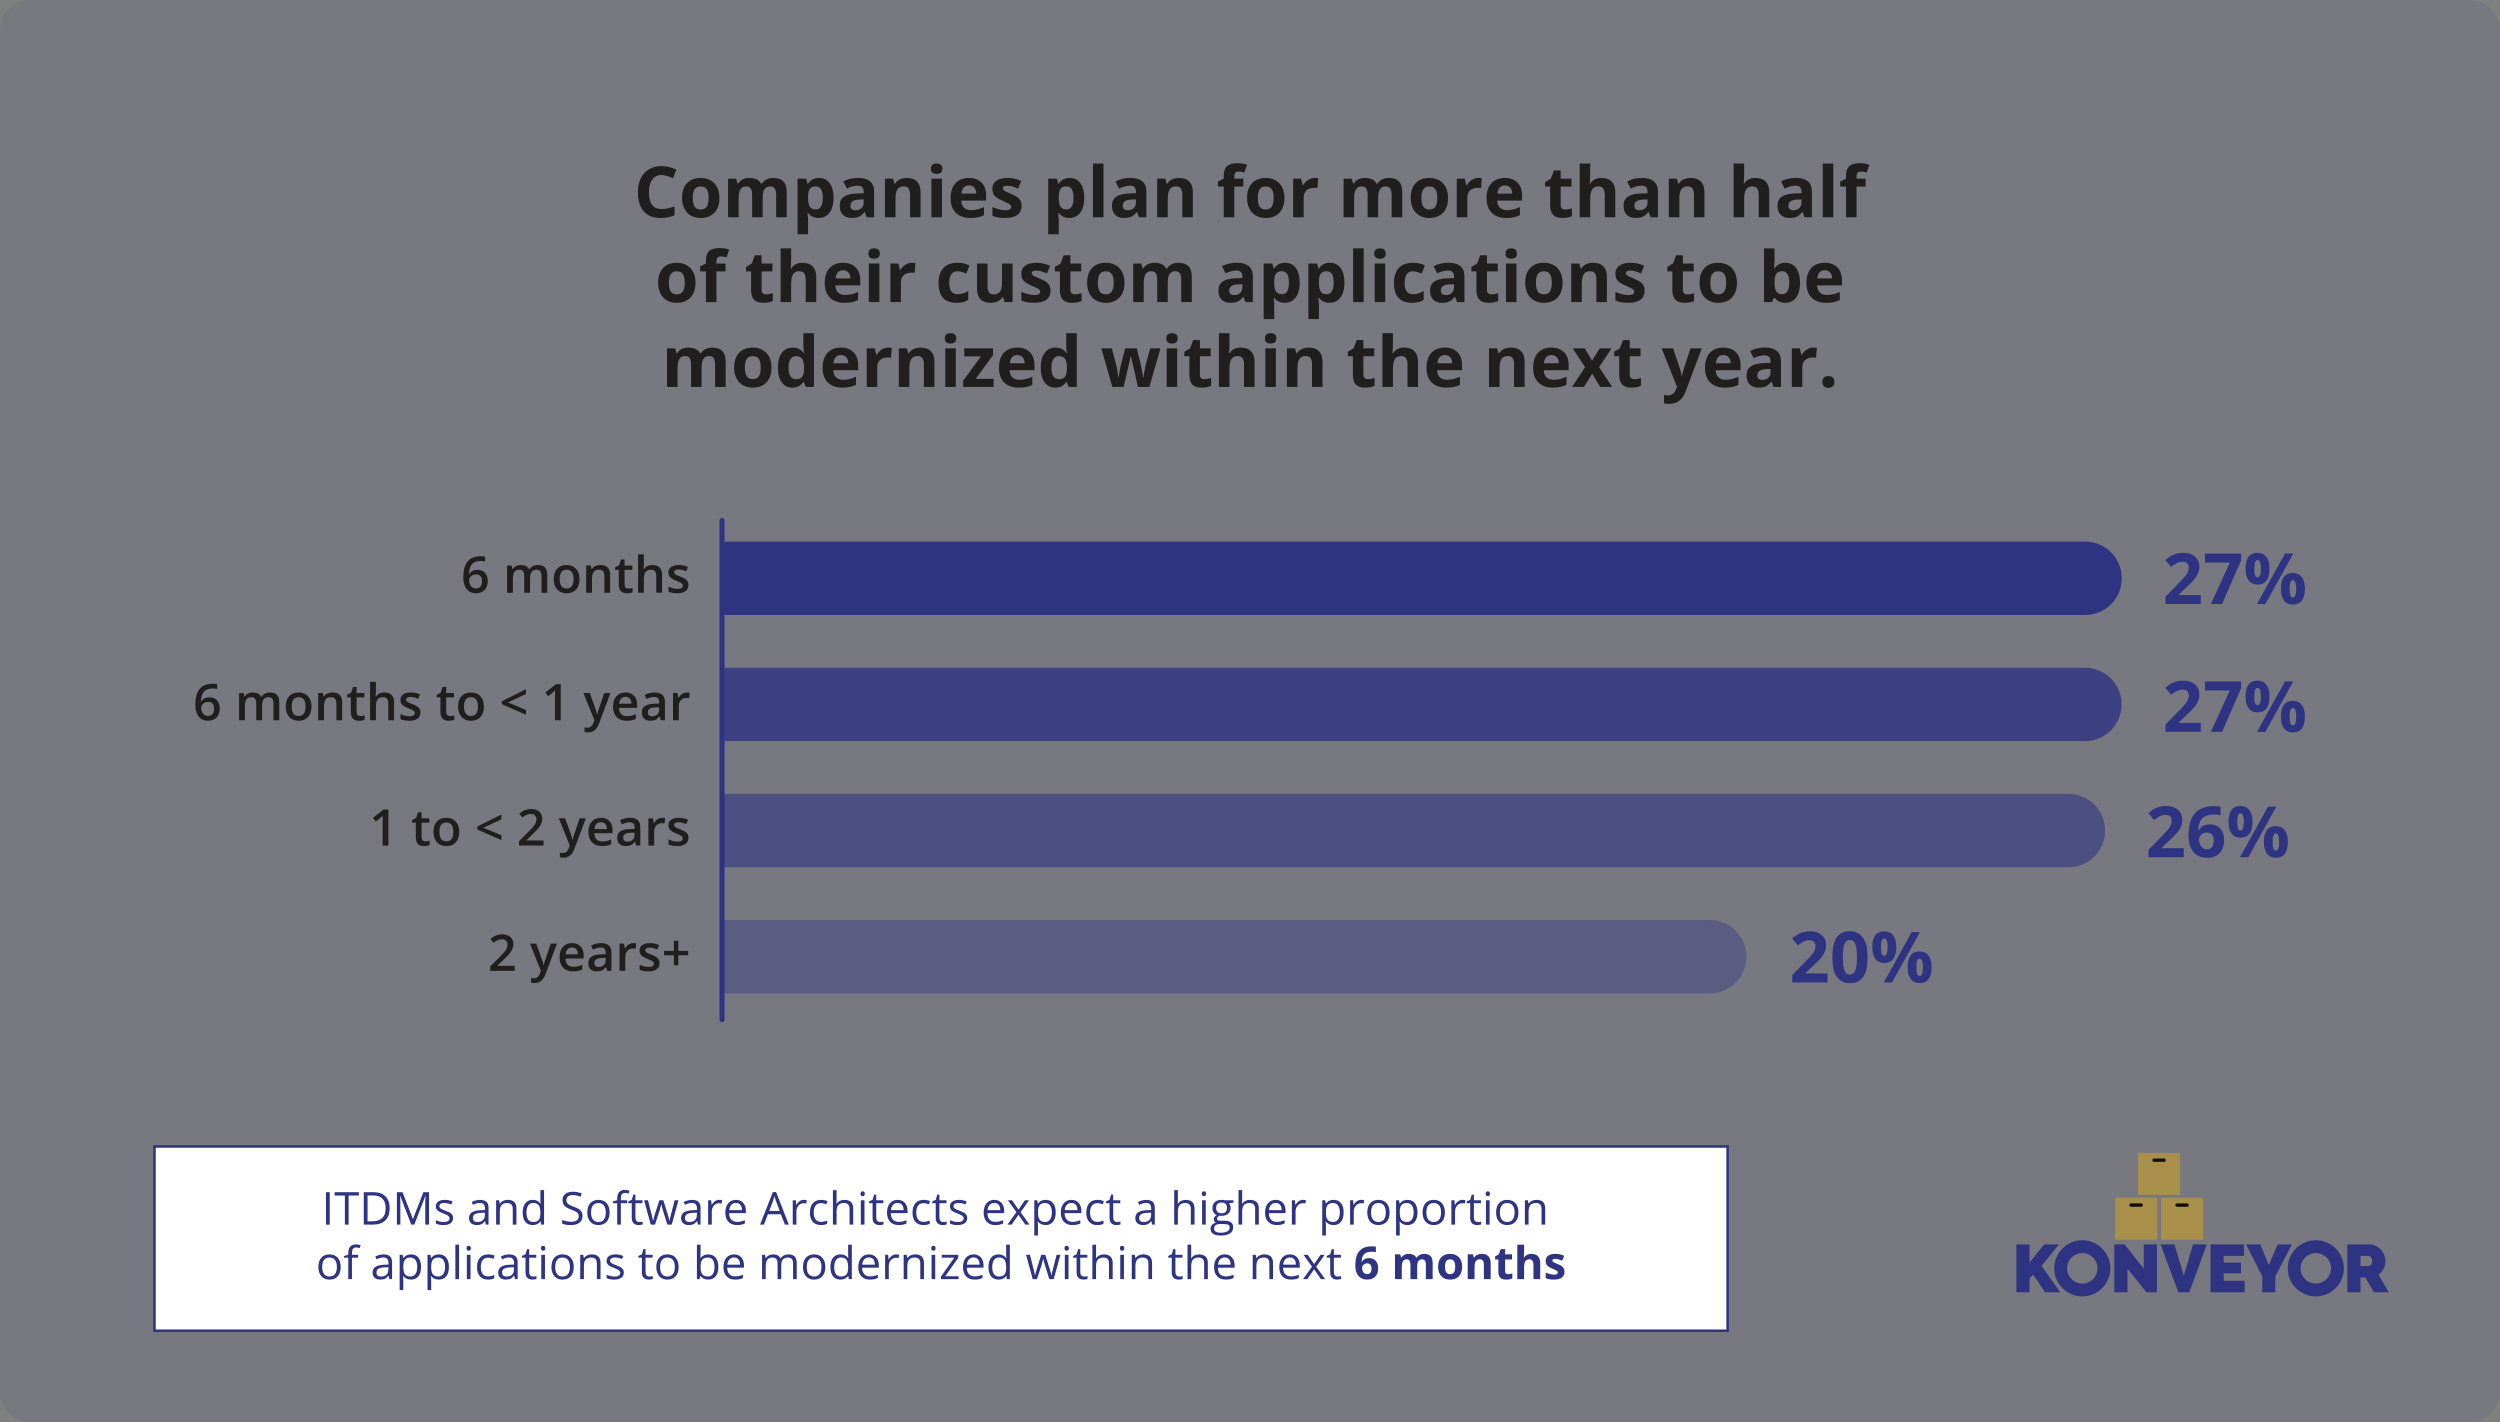 <svg width="990.35pt" height="563.48pt" version="1.2" viewBox="0 0 990.35 563.48" xmlns="http://www.w3.org/2000/svg" xmlns:xlink="http://www.w3.org/1999/xlink">
 <rect x="0" y="0" width="990.35" height="563.48" fill="#808080" stroke="none"/>
 <defs>
  <symbol id="glyph0-1" overflow="visible">
   <path d="m15.094 0h-13.969v-2.938l5.016-5.078c1.488-1.52 2.457-2.57 2.906-3.156 0.457-0.594 0.785-1.141 0.984-1.641 0.207-0.5 0.312-1.02 0.312-1.562 0-0.801-0.227-1.395-0.672-1.781-0.438-0.395-1.027-0.594-1.766-0.594-0.781 0-1.539 0.18-2.266 0.531-0.73 0.355-1.492 0.859-2.281 1.516l-2.297-2.719c0.988-0.832 1.805-1.422 2.453-1.766 0.645-0.352 1.348-0.625 2.109-0.812 0.77-0.188 1.629-0.281 2.578-0.281 1.25 0 2.352 0.23 3.312 0.688 0.957 0.461 1.695 1.102 2.219 1.922 0.531 0.812 0.797 1.75 0.797 2.812 0 0.918-0.164 1.781-0.484 2.594-0.324 0.805-0.824 1.633-1.5 2.484-0.68 0.844-1.875 2.047-3.594 3.609l-2.562 2.422v0.188h8.703z"/>
  </symbol>
  <symbol id="glyph0-2" overflow="visible">
   <path d="m3.109 0 7.5-16.406h-9.859v-3.562h14.344v2.656l-7.562 17.312z"/>
  </symbol>
  <symbol id="glyph0-3" overflow="visible">
   <path d="m4.312-14c0 1.156 0.098 2.023 0.297 2.594 0.207 0.562 0.539 0.844 1 0.844 0.875 0 1.312-1.145 1.312-3.438 0-2.281-0.438-3.422-1.312-3.422-0.461 0-0.793 0.281-1 0.844-0.199 0.562-0.297 1.422-0.297 2.578zm6.047-0.031c0 2.094-0.406 3.672-1.219 4.734-0.805 1.055-1.992 1.578-3.562 1.578-1.5 0-2.664-0.539-3.484-1.625-0.824-1.082-1.234-2.644-1.234-4.688 0-4.164 1.57-6.25 4.719-6.25 1.539 0 2.723 0.543 3.547 1.625 0.82 1.086 1.234 2.625 1.234 4.625zm9.406-5.953-11.078 19.984h-3.281l11.078-19.984zm-1.453 13.969c0 1.156 0.098 2.023 0.297 2.594 0.207 0.562 0.539 0.844 1 0.844 0.875 0 1.312-1.145 1.312-3.438 0-2.281-0.438-3.422-1.312-3.422-0.461 0-0.793 0.281-1 0.844-0.199 0.562-0.297 1.422-0.297 2.578zm6.047-0.031c0 2.094-0.406 3.668-1.219 4.719-0.805 1.055-1.992 1.578-3.562 1.578-1.5 0-2.664-0.539-3.484-1.625-0.824-1.082-1.234-2.641-1.234-4.672 0-4.164 1.57-6.25 4.719-6.25 1.539 0 2.723 0.543 3.547 1.625 0.82 1.086 1.234 2.625 1.234 4.625z"/>
  </symbol>
  <symbol id="glyph0-4" overflow="visible">
   <path d="m0.984-8.484c0-3.957 0.832-6.898 2.5-8.828 1.676-1.938 4.18-2.906 7.516-2.906 1.145 0 2.039 0.07 2.688 0.203v3.375c-0.812-0.176-1.617-0.266-2.406-0.266-1.449 0-2.633 0.219-3.547 0.656-0.918 0.438-1.605 1.086-2.062 1.938-0.461 0.855-0.727 2.07-0.797 3.641h0.172c0.906-1.539 2.348-2.312 4.328-2.312 1.789 0 3.191 0.562 4.203 1.688 1.008 1.117 1.516 2.664 1.516 4.641 0 2.137-0.605 3.828-1.812 5.078-1.199 1.242-2.867 1.859-5 1.859-1.469 0-2.758-0.344-3.859-1.031-1.094-0.688-1.945-1.688-2.547-3-0.594-1.312-0.891-2.891-0.891-4.734zm7.219 5.375c0.906 0 1.598-0.301 2.078-0.906 0.477-0.602 0.719-1.469 0.719-2.594 0-0.969-0.227-1.734-0.672-2.297-0.449-0.562-1.133-0.844-2.047-0.844-0.855 0-1.586 0.281-2.188 0.844-0.605 0.555-0.906 1.199-0.906 1.938 0 1.086 0.281 2 0.844 2.75 0.57 0.742 1.297 1.109 2.172 1.109z"/>
  </symbol>
  <symbol id="glyph0-5" overflow="visible">
   <path d="m14.984-10c0 3.492-0.574 6.078-1.719 7.766-1.148 1.68-2.906 2.516-5.281 2.516-2.305 0-4.043-0.863-5.219-2.594-1.168-1.738-1.75-4.301-1.75-7.688 0-3.519 0.566-6.113 1.703-7.781 1.145-1.676 2.898-2.516 5.266-2.516 2.301 0 4.039 0.875 5.219 2.625 1.188 1.75 1.781 4.309 1.781 7.672zm-9.781 0c0 2.461 0.211 4.219 0.641 5.281 0.426 1.062 1.141 1.594 2.141 1.594 0.988 0 1.703-0.535 2.141-1.609 0.438-1.082 0.656-2.836 0.656-5.266 0-2.445-0.227-4.207-0.672-5.281-0.438-1.07-1.148-1.609-2.125-1.609-0.992 0-1.703 0.539-2.141 1.609-0.43 1.074-0.641 2.836-0.641 5.281z"/>
  </symbol>
  <symbol id="glyph1-1" overflow="visible">
   <path d="m0.922-6.078c0-5.594 2.273-8.391 6.828-8.391 0.707 0 1.312 0.059 1.812 0.172v1.906c-0.5-0.133-1.074-0.203-1.719-0.203-1.531 0-2.684 0.414-3.453 1.234-0.762 0.812-1.18 2.125-1.25 3.938h0.125c0.301-0.531 0.727-0.938 1.281-1.219 0.551-0.289 1.203-0.438 1.953-0.438 1.301 0 2.312 0.398 3.031 1.188 0.719 0.793 1.078 1.871 1.078 3.234 0 1.5-0.418 2.688-1.25 3.562-0.836 0.867-1.977 1.297-3.422 1.297-1.023 0-1.914-0.242-2.672-0.734-0.75-0.5-1.328-1.219-1.734-2.156-0.406-0.945-0.609-2.078-0.609-3.391zm4.984 4.375c0.781 0 1.383-0.25 1.812-0.75 0.426-0.508 0.641-1.238 0.641-2.188 0-0.82-0.203-1.469-0.609-1.938-0.398-0.469-0.996-0.703-1.797-0.703-0.492 0-0.945 0.109-1.359 0.328-0.418 0.211-0.746 0.5-0.984 0.875-0.242 0.367-0.359 0.734-0.359 1.109 0 0.93 0.242 1.703 0.734 2.328 0.5 0.625 1.141 0.938 1.922 0.938z"/>
  </symbol>
  <symbol id="glyph1-2" overflow="visible"></symbol>
  <symbol id="glyph1-3" overflow="visible">
   <path d="m10.75 0h-2.312v-6.656c0-0.832-0.156-1.453-0.469-1.859s-0.805-0.609-1.469-0.609c-0.887 0-1.539 0.293-1.953 0.875-0.406 0.574-0.609 1.531-0.609 2.875v5.375h-2.297v-10.797h1.797l0.328 1.406h0.109c0.301-0.508 0.734-0.906 1.297-1.188 0.57-0.281 1.203-0.422 1.891-0.422 1.656 0 2.754 0.57 3.297 1.703h0.156c0.32-0.531 0.77-0.945 1.344-1.25 0.582-0.301 1.25-0.453 2-0.453 1.289 0 2.227 0.328 2.812 0.984 0.594 0.648 0.891 1.637 0.891 2.969v7.047h-2.297v-6.656c0-0.832-0.164-1.453-0.484-1.859-0.312-0.406-0.797-0.609-1.453-0.609-0.898 0-1.555 0.281-1.969 0.844-0.406 0.555-0.609 1.406-0.609 2.562z"/>
  </symbol>
  <symbol id="glyph1-4" overflow="visible">
   <path d="m11.219-5.422c0 1.762-0.453 3.141-1.359 4.141-0.906 0.992-2.168 1.484-3.781 1.484-1 0-1.891-0.227-2.672-0.688-0.773-0.457-1.367-1.113-1.781-1.969-0.418-0.852-0.625-1.844-0.625-2.969 0-1.75 0.445-3.113 1.344-4.094 0.895-0.988 2.16-1.484 3.797-1.484 1.562 0 2.797 0.508 3.703 1.516 0.914 1 1.375 2.356 1.375 4.062zm-7.859 0c0 2.492 0.922 3.734 2.766 3.734 1.82 0 2.734-1.242 2.734-3.734 0-2.469-0.918-3.703-2.75-3.703-0.969 0-1.672 0.324-2.109 0.969-0.43 0.637-0.641 1.547-0.641 2.734z"/>
  </symbol>
  <symbol id="glyph1-5" overflow="visible">
   <path d="m11.141 0h-2.297v-6.641c0-0.832-0.172-1.453-0.516-1.859-0.336-0.414-0.867-0.625-1.594-0.625-0.969 0-1.68 0.289-2.125 0.859-0.449 0.574-0.672 1.539-0.672 2.891v5.375h-2.297v-10.797h1.797l0.328 1.406h0.109c0.32-0.508 0.781-0.906 1.375-1.188 0.602-0.281 1.27-0.422 2-0.422 2.594 0 3.891 1.32 3.891 3.953z"/>
  </symbol>
  <symbol id="glyph1-6" overflow="visible">
   <path d="m5.672-1.656c0.551 0 1.109-0.086 1.672-0.266v1.719c-0.25 0.117-0.578 0.207-0.984 0.281-0.398 0.082-0.809 0.125-1.234 0.125-2.18 0-3.266-1.148-3.266-3.453v-5.812h-1.484v-1.016l1.594-0.844 0.781-2.281h1.406v2.406h3.078v1.734h-3.078v5.781c0 0.555 0.133 0.965 0.406 1.234 0.281 0.262 0.648 0.391 1.109 0.391z"/>
  </symbol>
  <symbol id="glyph1-7" overflow="visible">
   <path d="m11.141 0h-2.297v-6.641c0-0.832-0.172-1.453-0.516-1.859-0.336-0.414-0.867-0.625-1.594-0.625-0.961 0-1.668 0.293-2.125 0.875-0.449 0.574-0.672 1.539-0.672 2.891v5.359h-2.297v-15.203h2.297v3.859c0 0.625-0.043 1.289-0.125 1.984h0.156c0.312-0.52 0.742-0.922 1.297-1.203 0.562-0.289 1.211-0.438 1.953-0.438 2.613 0 3.922 1.32 3.922 3.953z"/>
  </symbol>
  <symbol id="glyph1-8" overflow="visible">
   <path d="m8.891-3.078c0 1.055-0.387 1.867-1.156 2.438-0.762 0.562-1.859 0.844-3.297 0.844s-2.59-0.219-3.453-0.656v-1.984c1.258 0.586 2.438 0.875 3.531 0.875 1.414 0 2.125-0.426 2.125-1.281 0-0.27-0.078-0.492-0.234-0.672-0.156-0.188-0.418-0.379-0.781-0.578-0.355-0.195-0.852-0.414-1.484-0.656-1.242-0.488-2.086-0.973-2.531-1.453-0.438-0.477-0.656-1.102-0.656-1.875 0-0.926 0.367-1.645 1.109-2.156 0.75-0.508 1.77-0.766 3.062-0.766 1.258 0 2.457 0.262 3.594 0.781l-0.734 1.719c-1.168-0.477-2.148-0.719-2.938-0.719-1.219 0-1.828 0.344-1.828 1.031 0 0.344 0.156 0.637 0.469 0.875 0.32 0.23 1.016 0.547 2.078 0.953 0.883 0.344 1.531 0.664 1.938 0.953 0.406 0.281 0.703 0.609 0.891 0.984 0.195 0.375 0.297 0.824 0.297 1.344z"/>
  </symbol>
  <symbol id="glyph1-9" overflow="visible">
   <path d="m10.484-2.156-9.547-4.203v-1.188l9.547-4.766v1.906l-7.156 3.359 7.156 2.969z"/>
  </symbol>
  <symbol id="glyph1-10" overflow="visible">
   <path d="m7.625 0h-2.297v-9.219c0-1.102 0.023-1.977 0.078-2.625-0.156 0.156-0.344 0.336-0.562 0.531-0.219 0.188-0.949 0.789-2.188 1.797l-1.156-1.469 4.203-3.297h1.922z"/>
  </symbol>
  <symbol id="glyph1-11" overflow="visible">
   <path d="m0-10.797h2.5l2.203 6.125c0.332 0.867 0.551 1.684 0.656 2.453h0.078c0.062-0.352 0.172-0.785 0.328-1.297 0.156-0.508 0.984-2.938 2.484-7.281h2.469l-4.609 12.234c-0.844 2.25-2.246 3.375-4.203 3.375-0.512 0-1.008-0.059-1.484-0.172v-1.812c0.344 0.07 0.738 0.109 1.188 0.109 1.102 0 1.879-0.641 2.328-1.922l0.406-1.016z"/>
  </symbol>
  <symbol id="glyph1-12" overflow="visible">
   <path d="m6.359 0.203c-1.68 0-2.992-0.488-3.938-1.469-0.949-0.988-1.422-2.344-1.422-4.062 0-1.758 0.438-3.144 1.312-4.156 0.883-1.008 2.094-1.516 3.625-1.516 1.426 0 2.551 0.434 3.375 1.297 0.832 0.867 1.25 2.059 1.25 3.578v1.234h-7.203c0.031 1.055 0.312 1.859 0.844 2.422 0.539 0.562 1.297 0.844 2.266 0.844 0.633 0 1.227-0.055 1.781-0.172 0.551-0.125 1.141-0.328 1.766-0.609v1.875c-0.555 0.262-1.117 0.449-1.688 0.562-0.574 0.113-1.23 0.172-1.969 0.172zm-0.422-9.469c-0.73 0-1.312 0.234-1.75 0.703-0.438 0.461-0.699 1.133-0.781 2.016h4.891c-0.012-0.883-0.227-1.555-0.641-2.016-0.418-0.469-0.992-0.703-1.719-0.703z"/>
  </symbol>
  <symbol id="glyph1-13" overflow="visible">
   <path d="m8.406 0-0.469-1.5h-0.078c-0.523 0.656-1.047 1.105-1.578 1.344-0.523 0.238-1.195 0.359-2.016 0.359-1.062 0-1.898-0.285-2.5-0.859-0.594-0.582-0.891-1.395-0.891-2.438 0-1.113 0.41-1.953 1.234-2.516 0.832-0.57 2.098-0.883 3.797-0.938l1.859-0.062v-0.562c0-0.695-0.164-1.211-0.484-1.547-0.324-0.344-0.824-0.516-1.5-0.516-0.555 0-1.086 0.086-1.594 0.25-0.512 0.156-1 0.344-1.469 0.562l-0.734-1.641c0.582-0.301 1.223-0.531 1.922-0.688 0.695-0.164 1.352-0.25 1.969-0.25 1.375 0 2.41 0.305 3.109 0.906 0.707 0.594 1.062 1.531 1.062 2.812v7.281zm-3.422-1.562c0.832 0 1.5-0.227 2-0.688 0.508-0.469 0.766-1.125 0.766-1.969v-0.938l-1.391 0.062c-1.086 0.031-1.871 0.211-2.359 0.531-0.492 0.324-0.734 0.82-0.734 1.484 0 0.48 0.141 0.855 0.422 1.125 0.289 0.262 0.723 0.391 1.297 0.391z"/>
  </symbol>
  <symbol id="glyph1-14" overflow="visible">
   <path d="m7.125-11c0.457 0 0.836 0.031 1.141 0.094l-0.234 2.141c-0.324-0.07-0.664-0.109-1.016-0.109-0.918 0-1.664 0.305-2.234 0.906-0.562 0.594-0.844 1.371-0.844 2.328v5.641h-2.297v-10.797h1.797l0.297 1.906h0.125c0.352-0.645 0.816-1.156 1.391-1.531 0.582-0.383 1.207-0.578 1.875-0.578z"/>
  </symbol>
  <symbol id="glyph1-15" overflow="visible">
   <path d="m10.562 0h-9.688v-1.734l3.688-3.703c1.082-1.113 1.801-1.898 2.156-2.359 0.352-0.469 0.613-0.906 0.781-1.312 0.164-0.414 0.25-0.859 0.25-1.328 0-0.645-0.199-1.148-0.594-1.516-0.387-0.375-0.918-0.562-1.594-0.562-0.555 0-1.086 0.102-1.594 0.297-0.512 0.199-1.102 0.562-1.766 1.094l-1.25-1.516c0.801-0.664 1.57-1.141 2.312-1.422 0.75-0.281 1.551-0.422 2.406-0.422 1.32 0 2.383 0.352 3.188 1.047 0.801 0.688 1.203 1.621 1.203 2.797 0 0.648-0.121 1.262-0.359 1.844-0.23 0.574-0.586 1.168-1.062 1.781-0.469 0.617-1.262 1.449-2.375 2.5l-2.484 2.391v0.109h6.781z"/>
  </symbol>
  <symbol id="glyph1-16" overflow="visible">
   <path d="m4.828-6.188h-3.891v-1.734h3.891v-3.984h1.75v3.984h3.906v1.734h-3.906v3.969h-1.75z"/>
  </symbol>
  <symbol id="glyph2-1" overflow="visible">
   <path d="m11-16.75c-1.594 0-2.828 0.602-3.703 1.797-0.875 1.199-1.312 2.871-1.312 5.016 0 4.461 1.672 6.688 5.016 6.688 1.406 0 3.109-0.352 5.109-1.062v3.562c-1.648 0.688-3.481 1.031-5.5 1.031-2.906 0-5.133-0.879-6.672-2.641-1.543-1.77-2.312-4.305-2.312-7.609 0-2.07 0.375-3.891 1.125-5.453 0.758-1.57 1.848-2.773 3.266-3.609 1.426-0.832 3.086-1.25 4.984-1.25 1.945 0 3.898 0.469 5.859 1.406l-1.375 3.453c-0.742-0.352-1.492-0.66-2.25-0.922-0.762-0.27-1.508-0.406-2.234-0.406z"/>
  </symbol>
  <symbol id="glyph2-2" overflow="visible">
   <path d="m5.516-7.672c0 1.512 0.242 2.656 0.734 3.438 0.5 0.773 1.312 1.156 2.438 1.156 1.102 0 1.898-0.383 2.391-1.156 0.488-0.77 0.734-1.914 0.734-3.438 0-1.508-0.246-2.641-0.734-3.391-0.492-0.758-1.297-1.141-2.422-1.141-1.117 0-1.918 0.375-2.406 1.125-0.492 0.75-0.734 1.887-0.734 3.406zm10.562 0c0 2.492-0.656 4.438-1.969 5.844s-3.141 2.109-5.484 2.109c-1.469 0-2.766-0.32-3.891-0.969-1.117-0.645-1.977-1.566-2.578-2.766-0.594-1.207-0.891-2.613-0.891-4.219 0-2.5 0.648-4.441 1.953-5.828 1.301-1.383 3.129-2.078 5.484-2.078 1.469 0 2.766 0.324 3.891 0.969 1.125 0.637 1.984 1.555 2.578 2.75 0.602 1.188 0.906 2.586 0.906 4.188z"/>
  </symbol>
  <symbol id="glyph2-3" overflow="visible">
   <path d="m15.875 0h-4.172v-8.922c0-1.102-0.188-1.93-0.562-2.484-0.367-0.551-0.945-0.828-1.734-0.828-1.062 0-1.84 0.391-2.328 1.172-0.48 0.781-0.719 2.074-0.719 3.875v7.188h-4.172v-15.281h3.188l0.562 1.953h0.234c0.406-0.707 0.992-1.258 1.766-1.656 0.781-0.395 1.672-0.594 2.672-0.594 2.289 0 3.844 0.75 4.656 2.25h0.359c0.414-0.707 1.02-1.258 1.812-1.656 0.801-0.395 1.703-0.594 2.703-0.594 1.727 0 3.035 0.449 3.922 1.344 0.895 0.887 1.344 2.309 1.344 4.266v9.969h-4.188v-8.922c0-1.102-0.188-1.93-0.562-2.484-0.367-0.551-0.945-0.828-1.734-0.828-1.023 0-1.789 0.367-2.297 1.094-0.5 0.73-0.75 1.887-0.75 3.469z"/>
  </symbol>
  <symbol id="glyph2-4" overflow="visible">
   <path d="m10.578 0.281c-1.793 0-3.199-0.656-4.219-1.969h-0.219c0.145 1.281 0.219 2.019 0.219 2.219v6.203h-4.172v-22.016h3.391l0.594 1.984h0.188c0.977-1.52 2.422-2.281 4.328-2.281 1.812 0 3.227 0.699 4.25 2.094 1.02 1.398 1.531 3.336 1.531 5.812 0 1.637-0.242 3.059-0.719 4.266-0.48 1.199-1.164 2.117-2.047 2.75-0.887 0.625-1.93 0.938-3.125 0.938zm-1.219-12.516c-1.031 0-1.789 0.32-2.266 0.953-0.469 0.625-0.715 1.668-0.734 3.125v0.453c0 1.648 0.242 2.824 0.734 3.531 0.488 0.711 1.258 1.062 2.312 1.062 1.863 0 2.797-1.535 2.797-4.609 0-1.508-0.23-2.641-0.688-3.391-0.461-0.75-1.18-1.125-2.156-1.125z"/>
  </symbol>
  <symbol id="glyph2-5" overflow="visible">
   <path d="m11.891 0-0.797-2.078h-0.109c-0.711 0.887-1.434 1.5-2.172 1.844-0.742 0.344-1.711 0.516-2.906 0.516-1.469 0-2.625-0.422-3.469-1.266s-1.266-2.035-1.266-3.578c0-1.625 0.566-2.82 1.703-3.594 1.133-0.77 2.848-1.195 5.141-1.281l2.656-0.078v-0.672c0-1.551-0.797-2.328-2.391-2.328-1.219 0-2.652 0.371-4.297 1.109l-1.391-2.812c1.758-0.914 3.711-1.375 5.859-1.375 2.051 0 3.625 0.449 4.719 1.344 1.094 0.887 1.641 2.242 1.641 4.062v10.188zm-1.219-7.078-1.625 0.047c-1.211 0.043-2.109 0.266-2.703 0.672-0.594 0.398-0.891 1-0.891 1.812 0 1.18 0.676 1.766 2.031 1.766 0.957 0 1.727-0.273 2.312-0.828 0.582-0.551 0.875-1.289 0.875-2.219z"/>
  </symbol>
  <symbol id="glyph2-6" overflow="visible">
   <path d="m16.297 0h-4.172v-8.922c0-1.102-0.199-1.93-0.594-2.484-0.387-0.551-1.008-0.828-1.859-0.828-1.168 0-2.012 0.391-2.531 1.172-0.523 0.773-0.781 2.062-0.781 3.875v7.188h-4.172v-15.281h3.188l0.562 1.953h0.234c0.457-0.738 1.094-1.297 1.906-1.672 0.82-0.383 1.754-0.578 2.797-0.578 1.77 0 3.113 0.484 4.031 1.453 0.926 0.961 1.391 2.344 1.391 4.156z"/>
  </symbol>
  <symbol id="glyph2-7" overflow="visible">
   <path d="m2.016-19.234c0-1.363 0.754-2.047 2.266-2.047 1.508 0 2.266 0.684 2.266 2.047 0 0.648-0.188 1.152-0.562 1.516-0.375 0.355-0.945 0.531-1.703 0.531-1.512 0-2.266-0.68-2.266-2.047zm4.344 19.234h-4.172v-15.281h4.172z"/>
  </symbol>
  <symbol id="glyph2-8" overflow="visible">
   <path d="m8.516-12.609c-0.887 0-1.578 0.281-2.078 0.844s-0.789 1.359-0.859 2.391h5.859c-0.023-1.031-0.293-1.828-0.812-2.391-0.523-0.562-1.227-0.844-2.109-0.844zm0.594 12.891c-2.461 0-4.383-0.676-5.766-2.031-1.387-1.363-2.078-3.289-2.078-5.781 0-2.562 0.633-4.539 1.906-5.938 1.281-1.406 3.051-2.109 5.312-2.109 2.164 0 3.848 0.621 5.047 1.859 1.207 1.23 1.812 2.93 1.812 5.094v2.016h-9.859c0.039 1.188 0.391 2.117 1.047 2.781 0.656 0.668 1.578 1 2.766 1 0.914 0 1.785-0.094 2.609-0.281 0.82-0.195 1.68-0.504 2.578-0.922v3.219c-0.73 0.367-1.512 0.637-2.344 0.812-0.836 0.188-1.844 0.281-3.031 0.281z"/>
  </symbol>
  <symbol id="glyph2-9" overflow="visible">
   <path d="m12.859-4.547c0 1.574-0.547 2.773-1.641 3.594-1.094 0.824-2.727 1.234-4.891 1.234-1.117 0-2.062-0.078-2.844-0.234-0.781-0.145-1.516-0.363-2.203-0.656v-3.453c0.781 0.367 1.656 0.672 2.625 0.922 0.969 0.242 1.82 0.359 2.562 0.359 1.508 0 2.266-0.438 2.266-1.312 0-0.32-0.102-0.586-0.297-0.797-0.199-0.207-0.547-0.438-1.047-0.688-0.492-0.258-1.148-0.566-1.969-0.922-1.168-0.488-2.027-0.941-2.578-1.359-0.555-0.414-0.953-0.895-1.203-1.438-0.25-0.551-0.375-1.223-0.375-2.016 0-1.352 0.523-2.398 1.578-3.141 1.051-0.75 2.539-1.125 4.469-1.125 1.844 0 3.633 0.402 5.375 1.203l-1.25 3.016c-0.773-0.332-1.492-0.602-2.156-0.812-0.668-0.207-1.344-0.312-2.031-0.312-1.23 0-1.844 0.336-1.844 1 0 0.375 0.195 0.699 0.594 0.969 0.395 0.273 1.258 0.68 2.594 1.219 1.195 0.48 2.07 0.934 2.625 1.359 0.562 0.418 0.973 0.902 1.234 1.453 0.27 0.543 0.406 1.188 0.406 1.938z"/>
  </symbol>
  <symbol id="glyph2-10" overflow="visible"></symbol>
  <symbol id="glyph2-11" overflow="visible">
   <path d="m6.359 0h-4.172v-21.281h4.172z"/>
  </symbol>
  <symbol id="glyph2-12" overflow="visible">
   <path d="m10.641-12.156h-3.609v12.156h-4.172v-12.156h-2.297v-2.016l2.297-1.109v-1.125c0-1.738 0.426-3.008 1.281-3.812 0.852-0.801 2.227-1.203 4.125-1.203 1.438 0 2.711 0.215 3.828 0.641l-1.062 3.062c-0.836-0.258-1.609-0.391-2.328-0.391-0.586 0-1.012 0.18-1.281 0.531-0.262 0.344-0.391 0.789-0.391 1.328v0.969h3.609z"/>
  </symbol>
  <symbol id="glyph2-13" overflow="visible">
   <path d="m10.719-15.578c0.562 0 1.031 0.043 1.406 0.125l-0.312 3.906c-0.336-0.082-0.746-0.125-1.234-0.125-1.324 0-2.359 0.344-3.109 1.031-0.742 0.68-1.109 1.633-1.109 2.859v7.781h-4.172v-15.281h3.156l0.625 2.562h0.203c0.469-0.852 1.102-1.539 1.906-2.062 0.812-0.531 1.691-0.797 2.641-0.797z"/>
  </symbol>
  <symbol id="glyph2-14" overflow="visible">
   <path d="m8.625-3.047c0.727 0 1.602-0.16 2.625-0.484v3.109c-1.043 0.469-2.32 0.703-3.828 0.703-1.668 0-2.883-0.422-3.641-1.266-0.762-0.844-1.141-2.109-1.141-3.797v-7.375h-2v-1.766l2.297-1.391 1.203-3.234h2.672v3.266h4.281v3.125h-4.281v7.375c0 0.594 0.164 1.031 0.5 1.312 0.332 0.281 0.77 0.422 1.312 0.422z"/>
  </symbol>
  <symbol id="glyph2-15" overflow="visible">
   <path d="m16.297 0h-4.172v-8.922c0-2.207-0.82-3.312-2.453-3.312-1.168 0-2.012 0.398-2.531 1.188-0.523 0.793-0.781 2.078-0.781 3.859v7.188h-4.172v-21.281h4.172v4.344c0 0.336-0.031 1.125-0.094 2.375l-0.094 1.234h0.219c0.926-1.5 2.398-2.25 4.422-2.25 1.801 0 3.164 0.484 4.094 1.453 0.926 0.969 1.391 2.356 1.391 4.156z"/>
  </symbol>
  <symbol id="glyph2-16" overflow="visible">
   <path d="m8.391 0.281c-4.75 0-7.125-2.613-7.125-7.844 0-2.594 0.645-4.578 1.938-5.953 1.289-1.375 3.144-2.062 5.562-2.062 1.77 0 3.352 0.352 4.75 1.047l-1.219 3.219c-0.656-0.258-1.273-0.473-1.844-0.641-0.562-0.164-1.125-0.25-1.688-0.25-2.168 0-3.25 1.539-3.25 4.609 0 2.992 1.082 4.484 3.25 4.484 0.801 0 1.539-0.102 2.219-0.312 0.688-0.219 1.375-0.555 2.062-1.016v3.578c-0.68 0.43-1.359 0.727-2.047 0.891s-1.559 0.25-2.609 0.25z"/>
  </symbol>
  <symbol id="glyph2-17" overflow="visible">
   <path d="m13.016 0-0.562-1.953h-0.219c-0.449 0.711-1.086 1.262-1.906 1.656-0.812 0.383-1.746 0.578-2.797 0.578-1.793 0-3.148-0.477-4.062-1.438-0.906-0.969-1.359-2.352-1.359-4.156v-9.969h4.172v8.922c0 1.105 0.191 1.934 0.578 2.484 0.395 0.555 1.02 0.828 1.875 0.828 1.164 0 2.008-0.391 2.531-1.172 0.52-0.781 0.781-2.07 0.781-3.875v-7.188h4.172v15.281z"/>
  </symbol>
  <symbol id="glyph2-18" overflow="visible">
   <path d="m10.688-15.578c1.812 0 3.227 0.711 4.25 2.125 1.02 1.406 1.531 3.336 1.531 5.781 0 2.523-0.531 4.481-1.594 5.875-1.055 1.387-2.484 2.078-4.297 2.078-1.793 0-3.199-0.656-4.219-1.969h-0.281l-0.703 1.688h-3.188v-21.281h4.172v4.953c0 0.637-0.059 1.648-0.172 3.031h0.172c0.977-1.52 2.422-2.281 4.328-2.281zm-1.328 3.344c-1.031 0-1.789 0.32-2.266 0.953-0.469 0.625-0.715 1.668-0.734 3.125v0.453c0 1.648 0.242 2.824 0.734 3.531 0.488 0.711 1.258 1.062 2.312 1.062 0.852 0 1.531-0.391 2.031-1.172 0.508-0.789 0.766-1.938 0.766-3.438 0-1.508-0.258-2.641-0.766-3.391-0.512-0.75-1.203-1.125-2.078-1.125z"/>
  </symbol>
  <symbol id="glyph2-19" overflow="visible">
   <path d="m7.031 0.281c-1.805 0-3.215-0.695-4.234-2.094-1.023-1.395-1.531-3.328-1.531-5.797 0-2.508 0.52-4.461 1.562-5.859 1.039-1.406 2.477-2.109 4.312-2.109 1.914 0 3.383 0.75 4.406 2.25h0.125c-0.211-1.145-0.312-2.16-0.312-3.047v-4.906h4.188v21.281h-3.203l-0.797-1.984h-0.188c-0.949 1.512-2.391 2.266-4.328 2.266zm1.453-3.328c1.07 0 1.852-0.305 2.344-0.922 0.5-0.625 0.773-1.68 0.828-3.172v-0.453c0-1.633-0.258-2.805-0.766-3.516-0.512-0.719-1.336-1.078-2.469-1.078-0.93 0-1.652 0.398-2.172 1.188-0.512 0.793-0.766 1.938-0.766 3.438s0.258 2.633 0.781 3.391c0.52 0.75 1.258 1.125 2.219 1.125z"/>
  </symbol>
  <symbol id="glyph2-20" overflow="visible">
   <path d="m12.828 0h-12.078v-2.469l7.078-9.625h-6.656v-3.188h11.406v2.703l-6.891 9.391h7.141z"/>
  </symbol>
  <symbol id="glyph2-21" overflow="visible">
   <path d="m14.75 0-1.172-5.344-1.594-6.75h-0.094l-2.781 12.094h-4.484l-4.344-15.281h4.156l1.75 6.766c0.289 1.211 0.582 2.883 0.875 5.016h0.078c0.031-0.695 0.188-1.797 0.469-3.297l0.219-1.156 1.891-7.328h4.594l1.797 7.328c0.031 0.199 0.082 0.496 0.156 0.891 0.082 0.387 0.16 0.805 0.234 1.25 0.07 0.438 0.141 0.871 0.203 1.297 0.062 0.418 0.094 0.758 0.094 1.016h0.094c0.082-0.656 0.227-1.555 0.438-2.703 0.207-1.145 0.359-1.914 0.453-2.312l1.828-6.766h4.078l-4.391 15.281z"/>
  </symbol>
  <symbol id="glyph2-22" overflow="visible">
   <path d="m5.312-7.812-4.922-7.469h4.734l2.969 4.859 3-4.859h4.719l-4.969 7.469 5.203 7.812h-4.734l-3.219-5.234-3.219 5.234h-4.734z"/>
  </symbol>
  <symbol id="glyph2-23" overflow="visible">
   <path d="m0-15.281h4.562l2.891 8.594c0.25 0.75 0.414 1.637 0.5 2.656h0.094c0.094-0.938 0.285-1.82 0.578-2.656l2.828-8.594h4.469l-6.453 17.234c-0.594 1.594-1.445 2.785-2.547 3.578-1.094 0.801-2.375 1.203-3.844 1.203-0.719 0-1.43-0.078-2.125-0.234v-3.312c0.5 0.113 1.047 0.172 1.641 0.172 0.738 0 1.383-0.227 1.938-0.672 0.551-0.449 0.984-1.133 1.297-2.047l0.25-0.75z"/>
  </symbol>
  <symbol id="glyph2-24" overflow="visible">
   <path d="m1.594-1.953c0-0.77 0.203-1.348 0.609-1.734 0.414-0.395 1.016-0.594 1.797-0.594 0.758 0 1.348 0.203 1.766 0.609 0.414 0.398 0.625 0.969 0.625 1.719 0 0.719-0.215 1.289-0.641 1.703-0.418 0.414-1 0.625-1.75 0.625-0.762 0-1.355-0.203-1.781-0.609-0.418-0.406-0.625-0.977-0.625-1.719z"/>
  </symbol>
  <symbol id="glyph3-1" overflow="visible">
   <path d="m1.766 0v-12.844h1.5v12.844z"/>
  </symbol>
  <symbol id="glyph3-2" overflow="visible">
   <path d="m5.719 0h-1.484v-11.516h-4.078v-1.328h9.641v1.328h-4.078z"/>
  </symbol>
  <symbol id="glyph3-3" overflow="visible">
   <path d="m12.031-6.547c0 2.125-0.578 3.75-1.734 4.875-1.156 1.117-2.812 1.672-4.969 1.672h-3.562v-12.844h3.938c2 0 3.551 0.555 4.656 1.656 1.113 1.105 1.672 2.652 1.672 4.641zm-1.594 0.047c0-1.676-0.422-2.938-1.266-3.781-0.836-0.852-2.078-1.281-3.734-1.281h-2.172v10.266h1.812c1.781 0 3.117-0.438 4.016-1.312 0.895-0.875 1.344-2.172 1.344-3.891z"/>
  </symbol>
  <symbol id="glyph3-4" overflow="visible">
   <path d="m7.453 0-4.359-11.391h-0.062c0.07 0.906 0.109 1.98 0.109 3.219v8.172h-1.375v-12.844h2.25l4.078 10.594h0.062l4.109-10.594h2.234v12.844h-1.5v-8.281c0-0.945 0.039-1.977 0.125-3.094h-0.078l-4.391 11.375z"/>
  </symbol>
  <symbol id="glyph3-5" overflow="visible">
   <path d="m7.766-2.625c0 0.898-0.34 1.59-1.016 2.078-0.668 0.48-1.602 0.719-2.797 0.719-1.281 0-2.281-0.203-3-0.609v-1.344c0.469 0.23 0.969 0.414 1.5 0.547 0.531 0.137 1.039 0.203 1.531 0.203 0.758 0 1.344-0.117 1.75-0.359 0.414-0.25 0.625-0.617 0.625-1.109 0-0.375-0.168-0.695-0.5-0.969-0.324-0.27-0.953-0.582-1.891-0.938-0.898-0.332-1.539-0.625-1.922-0.875-0.375-0.25-0.656-0.531-0.844-0.844-0.18-0.32-0.266-0.703-0.266-1.141 0-0.789 0.316-1.41 0.953-1.859 0.633-0.457 1.508-0.688 2.625-0.688 1.039 0 2.055 0.215 3.047 0.641l-0.516 1.188c-0.969-0.406-1.852-0.609-2.641-0.609-0.688 0-1.211 0.109-1.562 0.328-0.344 0.219-0.516 0.523-0.516 0.906 0 0.25 0.062 0.469 0.188 0.656 0.133 0.18 0.348 0.352 0.641 0.516 0.289 0.168 0.852 0.406 1.688 0.719 1.145 0.406 1.914 0.824 2.312 1.25 0.406 0.418 0.609 0.949 0.609 1.594z"/>
  </symbol>
  <symbol id="glyph3-6" overflow="visible"></symbol>
  <symbol id="glyph3-7" overflow="visible">
   <path d="m7.469 0-0.281-1.375h-0.078c-0.48 0.605-0.961 1.016-1.438 1.234-0.48 0.207-1.074 0.312-1.781 0.312-0.961 0-1.711-0.242-2.25-0.734-0.543-0.488-0.812-1.188-0.812-2.094 0-1.945 1.555-2.969 4.672-3.062l1.625-0.062v-0.594c0-0.75-0.164-1.305-0.484-1.672-0.324-0.363-0.844-0.547-1.562-0.547-0.805 0-1.711 0.25-2.719 0.75l-0.453-1.125c0.477-0.258 1-0.461 1.562-0.609 0.562-0.145 1.129-0.219 1.703-0.219 1.145 0 1.992 0.258 2.547 0.766 0.551 0.512 0.828 1.328 0.828 2.453v6.578zm-3.297-1.031c0.906 0 1.617-0.242 2.141-0.734 0.52-0.5 0.781-1.203 0.781-2.109v-0.859l-1.453 0.062c-1.168 0.043-2.008 0.227-2.516 0.547-0.512 0.312-0.766 0.809-0.766 1.484 0 0.523 0.156 0.922 0.469 1.203 0.32 0.273 0.77 0.406 1.344 0.406z"/>
  </symbol>
  <symbol id="glyph3-8" overflow="visible">
   <path d="m8.141 0v-6.234c0-0.781-0.184-1.363-0.547-1.75-0.355-0.383-0.914-0.578-1.672-0.578-1.012 0-1.75 0.273-2.219 0.812-0.469 0.543-0.703 1.445-0.703 2.703v5.047h-1.453v-9.641h1.188l0.234 1.328h0.078c0.289-0.477 0.707-0.848 1.25-1.109 0.539-0.258 1.141-0.391 1.797-0.391 1.164 0 2.039 0.281 2.625 0.844 0.582 0.562 0.875 1.461 0.875 2.688v6.281z"/>
  </symbol>
  <symbol id="glyph3-9" overflow="visible">
   <path d="m8.109-1.297h-0.078c-0.68 0.98-1.688 1.469-3.031 1.469-1.262 0-2.242-0.426-2.938-1.281-0.699-0.863-1.047-2.094-1.047-3.688 0-1.582 0.348-2.812 1.047-3.688 0.707-0.883 1.688-1.328 2.938-1.328 1.312 0 2.312 0.477 3 1.422h0.125l-0.062-0.688-0.031-0.672v-3.922h1.453v13.672h-1.188zm-2.922 0.25c1 0 1.723-0.27 2.172-0.812 0.445-0.539 0.672-1.414 0.672-2.625v-0.312c0-1.363-0.23-2.336-0.688-2.922-0.461-0.582-1.184-0.875-2.172-0.875-0.855 0-1.512 0.336-1.969 1-0.461 0.668-0.688 1.609-0.688 2.828 0 1.23 0.223 2.156 0.672 2.781 0.457 0.625 1.125 0.938 2 0.938z"/>
  </symbol>
  <symbol id="glyph3-10" overflow="visible">
   <path d="m9.016-3.422c0 1.137-0.414 2.023-1.234 2.656-0.812 0.625-1.922 0.938-3.328 0.938-1.531 0-2.703-0.191-3.516-0.578v-1.453c0.52 0.23 1.094 0.406 1.719 0.531s1.238 0.188 1.844 0.188c1 0 1.75-0.188 2.25-0.562s0.75-0.898 0.75-1.578c0-0.445-0.09-0.812-0.266-1.094-0.18-0.281-0.477-0.539-0.891-0.781-0.418-0.238-1.055-0.516-1.906-0.828-1.199-0.426-2.059-0.93-2.578-1.516-0.512-0.582-0.766-1.348-0.766-2.297 0-0.988 0.367-1.773 1.109-2.359 0.75-0.582 1.738-0.875 2.969-0.875 1.27 0 2.441 0.234 3.516 0.703l-0.453 1.297c-1.062-0.445-2.094-0.672-3.094-0.672-0.793 0-1.414 0.172-1.859 0.516-0.449 0.344-0.672 0.812-0.672 1.406 0 0.449 0.082 0.82 0.25 1.109 0.164 0.281 0.441 0.543 0.828 0.781 0.383 0.23 0.977 0.492 1.781 0.781 1.352 0.48 2.281 0.996 2.781 1.547 0.508 0.555 0.766 1.266 0.766 2.141z"/>
  </symbol>
  <symbol id="glyph3-11" overflow="visible">
   <path d="m9.859-4.828c0 1.574-0.398 2.805-1.188 3.688-0.793 0.875-1.887 1.312-3.281 1.312-0.855 0-1.621-0.195-2.297-0.594-0.668-0.406-1.184-0.988-1.547-1.75-0.355-0.758-0.531-1.645-0.531-2.656 0-1.57 0.391-2.797 1.172-3.672s1.867-1.312 3.266-1.312c1.352 0 2.426 0.449 3.219 1.344 0.789 0.898 1.188 2.109 1.188 3.641zm-7.344 0c0 1.23 0.242 2.168 0.734 2.812 0.5 0.648 1.227 0.969 2.188 0.969 0.945 0 1.664-0.316 2.156-0.953 0.5-0.645 0.75-1.586 0.75-2.828 0-1.219-0.25-2.144-0.75-2.781-0.492-0.633-1.215-0.953-2.172-0.953-0.961 0-1.684 0.312-2.172 0.938-0.492 0.625-0.734 1.559-0.734 2.797z"/>
  </symbol>
  <symbol id="glyph3-12" overflow="visible">
   <path d="m5.891-8.5h-2.453v8.5h-1.453v-8.5h-1.734v-0.656l1.734-0.531v-0.531c0-2.363 1.031-3.547 3.094-3.547 0.508 0 1.109 0.102 1.797 0.297l-0.375 1.172c-0.562-0.176-1.047-0.266-1.453-0.266-0.543 0-0.949 0.184-1.219 0.547-0.262 0.367-0.391 0.953-0.391 1.766v0.609h2.453z"/>
  </symbol>
  <symbol id="glyph3-13" overflow="visible">
   <path d="m4.656-1.031c0.258 0 0.508-0.016 0.75-0.047 0.238-0.039 0.43-0.082 0.578-0.125v1.109c-0.168 0.086-0.406 0.145-0.719 0.188-0.305 0.051-0.574 0.078-0.812 0.078-1.867 0-2.797-0.977-2.797-2.938v-5.734h-1.391v-0.703l1.391-0.609 0.609-2.047h0.844v2.219h2.797v1.141h-2.797v5.672c0 0.586 0.133 1.031 0.406 1.344 0.281 0.305 0.66 0.453 1.141 0.453z"/>
  </symbol>
  <symbol id="glyph3-14" overflow="visible">
   <path d="m9.406 0-1.766-5.656c-0.105-0.344-0.312-1.125-0.625-2.344h-0.062c-0.242 1.023-0.445 1.809-0.609 2.359l-1.828 5.641h-1.688l-2.625-9.641h1.531c0.613 2.43 1.082 4.277 1.406 5.547 0.332 1.262 0.52 2.109 0.562 2.547h0.078c0.062-0.332 0.164-0.766 0.312-1.297 0.145-0.531 0.27-0.953 0.375-1.266l1.766-5.531h1.578l1.719 5.531c0.332 1.012 0.555 1.859 0.672 2.547h0.078c0.02-0.207 0.082-0.531 0.188-0.969 0.102-0.445 0.711-2.816 1.828-7.109h1.516l-2.672 9.641z"/>
  </symbol>
  <symbol id="glyph3-15" overflow="visible">
   <path d="m5.938-9.812c0.426 0 0.812 0.039 1.156 0.109l-0.203 1.359c-0.398-0.094-0.746-0.141-1.047-0.141-0.781 0-1.453 0.32-2.016 0.953-0.555 0.637-0.828 1.422-0.828 2.359v5.172h-1.453v-9.641h1.203l0.172 1.797h0.062c0.363-0.633 0.797-1.117 1.297-1.453 0.5-0.344 1.051-0.516 1.656-0.516z"/>
  </symbol>
  <symbol id="glyph3-16" overflow="visible">
   <path d="m5.609 0.172c-1.418 0-2.539-0.43-3.359-1.297-0.824-0.863-1.234-2.066-1.234-3.609 0-1.551 0.379-2.785 1.141-3.703 0.77-0.914 1.797-1.375 3.078-1.375 1.207 0 2.16 0.402 2.859 1.203 0.707 0.793 1.062 1.84 1.062 3.141v0.922h-6.641c0.031 1.125 0.316 1.984 0.859 2.578 0.539 0.586 1.305 0.875 2.297 0.875 1.031 0 2.055-0.219 3.078-0.656v1.297c-0.523 0.23-1.012 0.391-1.469 0.484-0.461 0.094-1.016 0.141-1.672 0.141zm-0.391-8.766c-0.773 0-1.387 0.258-1.844 0.766-0.461 0.5-0.73 1.199-0.812 2.094h5.031c0-0.926-0.211-1.633-0.625-2.125-0.406-0.488-0.992-0.734-1.75-0.734z"/>
  </symbol>
  <symbol id="glyph3-17" overflow="visible">
   <path d="m9.844 0-1.594-4.094h-5.156l-1.578 4.094h-1.516l5.078-12.906h1.266l5.047 12.906zm-2.062-5.438-1.5-3.969c-0.188-0.508-0.387-1.129-0.594-1.859-0.125 0.562-0.309 1.184-0.547 1.859l-1.516 3.969z"/>
  </symbol>
  <symbol id="glyph3-18" overflow="visible">
   <path d="m5.391 0.172c-1.387 0-2.465-0.426-3.234-1.281-0.762-0.863-1.141-2.078-1.141-3.641 0-1.613 0.383-2.859 1.156-3.734 0.781-0.883 1.891-1.328 3.328-1.328 0.457 0 0.914 0.055 1.375 0.156 0.469 0.094 0.832 0.211 1.094 0.344l-0.438 1.25c-0.324-0.133-0.68-0.242-1.062-0.328-0.387-0.082-0.727-0.125-1.016-0.125-1.961 0-2.938 1.25-2.938 3.75 0 1.18 0.238 2.086 0.719 2.719 0.477 0.637 1.188 0.953 2.125 0.953 0.801 0 1.625-0.176 2.469-0.531v1.297c-0.648 0.332-1.461 0.5-2.438 0.5z"/>
  </symbol>
  <symbol id="glyph3-19" overflow="visible">
   <path d="m8.141 0v-6.234c0-0.781-0.184-1.363-0.547-1.75-0.355-0.383-0.914-0.578-1.672-0.578-1.012 0-1.75 0.277-2.219 0.828-0.469 0.543-0.703 1.445-0.703 2.703v5.031h-1.453v-13.672h1.453v4.141c0 0.492-0.023 0.902-0.062 1.234h0.094c0.281-0.457 0.688-0.82 1.219-1.094 0.531-0.27 1.133-0.406 1.812-0.406 1.176 0 2.055 0.281 2.641 0.844 0.594 0.562 0.891 1.453 0.891 2.672v6.281z"/>
  </symbol>
  <symbol id="glyph3-20" overflow="visible">
   <path d="m3 0h-1.453v-9.641h1.453zm-1.578-12.25c0-0.332 0.082-0.57 0.25-0.719 0.164-0.156 0.367-0.234 0.609-0.234 0.238 0 0.441 0.078 0.609 0.234 0.164 0.156 0.25 0.398 0.25 0.719 0 0.336-0.086 0.586-0.25 0.75-0.168 0.156-0.371 0.234-0.609 0.234-0.242 0-0.445-0.078-0.609-0.234-0.168-0.164-0.25-0.414-0.25-0.75z"/>
  </symbol>
  <symbol id="glyph3-21" overflow="visible">
   <path d="m3.875-4.938-3.359-4.703h1.672l2.531 3.703 2.531-3.703h1.641l-3.344 4.703 3.531 4.938h-1.656l-2.703-3.906-2.719 3.906h-1.656z"/>
  </symbol>
  <symbol id="glyph3-22" overflow="visible">
   <path d="m6.031 0.172c-0.625 0-1.199-0.117-1.719-0.344-0.523-0.227-0.961-0.582-1.312-1.062h-0.094c0.062 0.562 0.094 1.094 0.094 1.594v3.969h-1.453v-13.969h1.188l0.203 1.328h0.062c0.375-0.531 0.812-0.91 1.312-1.141 0.5-0.238 1.07-0.359 1.719-0.359 1.281 0 2.266 0.438 2.953 1.312 0.695 0.875 1.047 2.102 1.047 3.672 0 1.586-0.355 2.812-1.062 3.688-0.711 0.875-1.688 1.312-2.938 1.312zm-0.219-8.734c-0.98 0-1.688 0.273-2.125 0.812-0.438 0.543-0.668 1.406-0.688 2.594v0.328c0 1.355 0.223 2.324 0.672 2.906 0.457 0.586 1.188 0.875 2.188 0.875 0.832 0 1.484-0.332 1.953-1 0.469-0.676 0.703-1.609 0.703-2.797 0-1.195-0.234-2.113-0.703-2.75-0.469-0.645-1.137-0.969-2-0.969z"/>
  </symbol>
  <symbol id="glyph3-23" overflow="visible">
   <path d="m9.438-9.641v0.938l-1.797 0.203c0.164 0.211 0.312 0.48 0.438 0.812 0.133 0.324 0.203 0.695 0.203 1.109 0 0.949-0.324 1.703-0.969 2.266-0.648 0.562-1.531 0.844-2.656 0.844-0.281 0-0.555-0.023-0.812-0.078-0.617 0.336-0.922 0.75-0.922 1.25 0 0.262 0.102 0.453 0.312 0.578 0.219 0.125 0.594 0.188 1.125 0.188h1.703c1.039 0 1.844 0.219 2.406 0.656s0.844 1.078 0.844 1.922c0 1.062-0.434 1.875-1.297 2.438-0.855 0.562-2.102 0.844-3.734 0.844-1.262 0-2.234-0.234-2.922-0.703-0.68-0.469-1.016-1.133-1.016-1.984 0-0.594 0.188-1.105 0.562-1.531s0.898-0.711 1.578-0.859c-0.242-0.113-0.445-0.285-0.609-0.516-0.168-0.238-0.25-0.516-0.25-0.828 0-0.352 0.094-0.66 0.281-0.922 0.188-0.258 0.477-0.516 0.875-0.766-0.492-0.207-0.898-0.555-1.219-1.047-0.312-0.488-0.469-1.051-0.469-1.688 0-1.051 0.316-1.863 0.953-2.438 0.633-0.57 1.531-0.859 2.688-0.859 0.508 0 0.961 0.059 1.359 0.172zm-7.688 11.266c0 0.52 0.219 0.91 0.656 1.172 0.438 0.27 1.066 0.406 1.891 0.406 1.227 0 2.133-0.184 2.719-0.547 0.594-0.367 0.891-0.859 0.891-1.484 0-0.523-0.164-0.887-0.484-1.094-0.324-0.195-0.934-0.297-1.828-0.297h-1.75c-0.656 0-1.172 0.156-1.547 0.469-0.367 0.32-0.547 0.781-0.547 1.375zm0.797-8.172c0 0.68 0.188 1.188 0.562 1.531 0.383 0.344 0.914 0.516 1.594 0.516 1.426 0 2.141-0.691 2.141-2.078 0-1.445-0.727-2.172-2.172-2.172-0.688 0-1.215 0.188-1.578 0.562-0.367 0.367-0.547 0.914-0.547 1.641z"/>
  </symbol>
  <symbol id="glyph3-24" overflow="visible">
   <path d="m3 0h-1.453v-13.672h1.453z"/>
  </symbol>
  <symbol id="glyph3-25" overflow="visible">
   <path d="m6.031-9.797c1.258 0 2.238 0.434 2.938 1.297 0.707 0.867 1.062 2.09 1.062 3.672 0 1.586-0.355 2.812-1.062 3.688-0.711 0.875-1.688 1.312-2.938 1.312-0.625 0-1.199-0.117-1.719-0.344-0.523-0.227-0.961-0.582-1.312-1.062h-0.094l-0.312 1.234h-1.047v-13.672h1.453v3.312c0 0.75-0.023 1.422-0.062 2.016h0.062c0.688-0.969 1.695-1.453 3.031-1.453zm-0.219 1.234c-0.992 0-1.711 0.289-2.156 0.859-0.438 0.562-0.656 1.523-0.656 2.875 0 1.355 0.223 2.324 0.672 2.906 0.457 0.586 1.188 0.875 2.188 0.875 0.895 0 1.562-0.32 2-0.969 0.438-0.656 0.656-1.598 0.656-2.828 0-1.25-0.219-2.18-0.656-2.797-0.438-0.613-1.121-0.922-2.047-0.922z"/>
  </symbol>
  <symbol id="glyph3-26" overflow="visible">
   <path d="m13.828 0v-6.266c0-0.77-0.168-1.344-0.5-1.719-0.324-0.383-0.836-0.578-1.531-0.578-0.906 0-1.578 0.262-2.016 0.781-0.43 0.523-0.641 1.324-0.641 2.406v5.375h-1.453v-6.266c0-0.77-0.168-1.344-0.5-1.719-0.324-0.383-0.836-0.578-1.531-0.578-0.918 0-1.59 0.277-2.016 0.828-0.43 0.543-0.641 1.438-0.641 2.688v5.047h-1.453v-9.641h1.188l0.234 1.328h0.078c0.27-0.469 0.656-0.832 1.156-1.094 0.5-0.27 1.062-0.406 1.688-0.406 1.5 0 2.484 0.547 2.953 1.641h0.062c0.289-0.508 0.707-0.91 1.25-1.203 0.551-0.289 1.176-0.438 1.875-0.438 1.082 0 1.895 0.281 2.438 0.844 0.539 0.562 0.812 1.461 0.812 2.688v6.281z"/>
  </symbol>
  <symbol id="glyph3-27" overflow="visible">
   <path d="m7.703 0h-6.984v-1l5.266-7.5h-4.938v-1.141h6.531v1.141l-5.188 7.359h5.312z"/>
  </symbol>
  <symbol id="glyph4-1" overflow="visible">
   <path d="m0.641-5.453c0-2.539 0.535-4.43 1.609-5.672 1.07-1.25 2.68-1.875 4.828-1.875 0.727 0 1.301 0.043 1.719 0.125v2.172c-0.523-0.113-1.039-0.172-1.547-0.172-0.93 0-1.688 0.141-2.281 0.422-0.586 0.281-1.027 0.699-1.328 1.25-0.293 0.555-0.465 1.336-0.516 2.344h0.125c0.57-0.988 1.5-1.484 2.781-1.484 1.145 0 2.039 0.359 2.688 1.078 0.656 0.719 0.984 1.715 0.984 2.984 0 1.375-0.387 2.465-1.156 3.266-0.773 0.793-1.844 1.188-3.219 1.188-0.949 0-1.777-0.219-2.484-0.656-0.711-0.438-1.258-1.078-1.641-1.922-0.375-0.844-0.562-1.859-0.562-3.047zm4.641 3.453c0.57 0 1.016-0.191 1.328-0.578 0.312-0.395 0.469-0.953 0.469-1.672 0-0.625-0.148-1.113-0.438-1.469-0.293-0.363-0.73-0.547-1.312-0.547-0.555 0-1.027 0.184-1.422 0.547-0.387 0.355-0.578 0.766-0.578 1.234 0 0.699 0.18 1.289 0.547 1.766 0.375 0.48 0.844 0.719 1.406 0.719z"/>
  </symbol>
  <symbol id="glyph4-2" overflow="visible"></symbol>
  <symbol id="glyph4-3" overflow="visible">
   <path d="m10.203 0h-2.672v-5.734c0-0.707-0.121-1.238-0.359-1.594-0.242-0.352-0.617-0.531-1.125-0.531-0.688 0-1.188 0.25-1.5 0.75-0.305 0.5-0.453 1.328-0.453 2.484v4.625h-2.688v-9.828h2.047l0.359 1.266h0.156c0.258-0.457 0.641-0.812 1.141-1.062 0.5-0.258 1.07-0.391 1.719-0.391 1.469 0 2.461 0.484 2.984 1.453h0.234c0.258-0.457 0.645-0.812 1.156-1.062 0.52-0.258 1.102-0.391 1.75-0.391 1.102 0 1.941 0.289 2.516 0.859 0.57 0.574 0.859 1.492 0.859 2.75v6.406h-2.688v-5.734c0-0.707-0.121-1.238-0.359-1.594-0.242-0.352-0.609-0.531-1.109-0.531-0.656 0-1.152 0.234-1.484 0.703-0.324 0.469-0.484 1.211-0.484 2.219z"/>
  </symbol>
  <symbol id="glyph4-4" overflow="visible">
   <path d="m3.547-4.938c0 0.98 0.156 1.719 0.469 2.219 0.32 0.492 0.844 0.734 1.562 0.734s1.234-0.242 1.547-0.734c0.312-0.5 0.469-1.238 0.469-2.219 0-0.969-0.164-1.691-0.484-2.172-0.312-0.488-0.828-0.734-1.547-0.734s-1.234 0.242-1.547 0.719c-0.312 0.48-0.469 1.211-0.469 2.188zm6.797 0c0 1.605-0.422 2.859-1.266 3.766-0.844 0.898-2.023 1.344-3.531 1.344-0.949 0-1.781-0.203-2.5-0.609-0.719-0.414-1.273-1.008-1.656-1.781-0.387-0.781-0.578-1.688-0.578-2.719 0-1.602 0.414-2.848 1.25-3.734 0.844-0.895 2.019-1.344 3.531-1.344 0.945 0 1.781 0.211 2.5 0.625 0.719 0.406 1.27 0.996 1.656 1.766 0.395 0.762 0.594 1.656 0.594 2.688z"/>
  </symbol>
  <symbol id="glyph4-5" overflow="visible">
   <path d="m10.484 0h-2.688v-5.734c0-0.707-0.125-1.238-0.375-1.594-0.25-0.352-0.652-0.531-1.203-0.531-0.75 0-1.293 0.25-1.625 0.75-0.336 0.5-0.5 1.328-0.5 2.484v4.625h-2.688v-9.828h2.047l0.359 1.266h0.156c0.289-0.477 0.695-0.836 1.219-1.078 0.531-0.25 1.129-0.375 1.797-0.375 1.145 0 2.016 0.312 2.609 0.938 0.594 0.617 0.891 1.508 0.891 2.672z"/>
  </symbol>
  <symbol id="glyph4-6" overflow="visible">
   <path d="m5.547-1.953c0.469 0 1.031-0.102 1.688-0.312v2c-0.668 0.289-1.492 0.438-2.469 0.438-1.062 0-1.84-0.27-2.328-0.812-0.492-0.539-0.734-1.352-0.734-2.438v-4.734h-1.297v-1.141l1.484-0.891 0.766-2.078h1.719v2.094h2.75v2.016h-2.75v4.734c0 0.387 0.102 0.672 0.312 0.859 0.219 0.18 0.504 0.266 0.859 0.266z"/>
  </symbol>
  <symbol id="glyph4-7" overflow="visible">
   <path d="m10.484 0h-2.688v-5.734c0-1.414-0.527-2.125-1.578-2.125-0.75 0-1.293 0.258-1.625 0.766-0.336 0.5-0.5 1.324-0.5 2.469v4.625h-2.688v-13.672h2.688v2.781c0 0.219-0.023 0.73-0.062 1.531l-0.062 0.797h0.141c0.594-0.969 1.539-1.453 2.844-1.453 1.156 0 2.031 0.312 2.625 0.938 0.602 0.625 0.906 1.516 0.906 2.672z"/>
  </symbol>
  <symbol id="glyph4-8" overflow="visible">
   <path d="m8.266-2.922c0 1.012-0.355 1.781-1.062 2.312-0.699 0.523-1.746 0.781-3.141 0.781-0.711 0-1.32-0.047-1.828-0.141-0.5-0.094-0.969-0.234-1.406-0.422v-2.219c0.5 0.23 1.062 0.43 1.688 0.594 0.625 0.156 1.172 0.234 1.641 0.234 0.969 0 1.453-0.281 1.453-0.844 0-0.207-0.062-0.379-0.188-0.516-0.125-0.133-0.352-0.285-0.672-0.453-0.312-0.164-0.734-0.359-1.266-0.578-0.75-0.32-1.305-0.613-1.656-0.875-0.355-0.27-0.617-0.578-0.781-0.922-0.156-0.352-0.234-0.785-0.234-1.297 0-0.875 0.336-1.551 1.016-2.031 0.676-0.477 1.633-0.719 2.875-0.719 1.188 0 2.336 0.262 3.453 0.781l-0.812 1.938c-0.492-0.219-0.949-0.395-1.375-0.531-0.43-0.133-0.867-0.203-1.312-0.203-0.793 0-1.188 0.215-1.188 0.641 0 0.25 0.125 0.465 0.375 0.641 0.258 0.168 0.82 0.422 1.688 0.766 0.77 0.312 1.332 0.605 1.688 0.875 0.352 0.273 0.613 0.586 0.781 0.938 0.176 0.355 0.266 0.773 0.266 1.25z"/>
  </symbol>
  <filter id="alpha" x="0" y="0" width="1" height="1">
   <feColorMatrix in="SourceGraphic" values="0 0 0 0 1 0 0 0 0 1 0 0 0 0 1 0 0 0 1 0"/>
  </filter>
  <mask id="mask0">
   <g filter="url(#alpha)">
    <rect width="1920" height="1080" fill-opacity=".1"/>
   </g>
  </mask>
  <clipPath id="clip2">
   <path d="m0.82 0.258h990.36v563.48h-990.36z"/>
  </clipPath>
  <clipPath id="clip1">
   <rect width="992" height="564"/>
  </clipPath>
  <g id="surface490711" clip-path="url(#clip1)">
   <g clip-path="url(#clip2)">
    <path d="m979.18 563.74h-966.35c-6.602 0-12-5.398-12-12v-539.48c0-6.598 5.398-12 12-12h966.35c6.602 0 12 5.402 12 12v539.48c0 6.602-5.398 12-12 12" fill="#2e3382"/>
   </g>
  </g>
  <mask id="mask1">
   <g filter="url(#alpha)">
    <rect width="1920" height="1080" fill-opacity=".8"/>
   </g>
  </mask>
  <clipPath id="clip4">
   <path d="m0.863 0.773h554.43v29.078h-554.43z"/>
  </clipPath>
  <clipPath id="clip3">
   <rect width="556" height="30"/>
  </clipPath>
  <g id="surface490714" clip-path="url(#clip3)">
   <g clip-path="url(#clip4)">
    <path d="m540.75 29.852h-537.99c-1.047 0-1.895-0.852-1.895-1.898v-25.281c0-1.047 0.848-1.898 1.895-1.898h537.99c8.027 0 14.535 6.512 14.535 14.539s-6.508 14.539-14.535 14.539" fill="#2e3382"/>
   </g>
  </g>
  <mask id="mask2">
   <g filter="url(#alpha)">
    <rect width="1920" height="1080" fill-opacity=".6"/>
   </g>
  </mask>
  <clipPath id="clip6">
   <path d="m0.863 0.75h547.87v29.074h-547.87z"/>
  </clipPath>
  <clipPath id="clip5">
   <rect width="549" height="30"/>
  </clipPath>
  <g id="surface490717" clip-path="url(#clip5)">
   <g clip-path="url(#clip6)">
    <path d="m534.2 29.824h-531.44c-1.051 0-1.898-0.848-1.898-1.895v-25.285c0-1.047 0.848-1.895 1.898-1.895h531.44c8.027 0 14.535 6.508 14.535 14.539 0 8.027-6.508 14.535-14.535 14.535" fill="#2e3382"/>
   </g>
  </g>
  <mask id="mask3">
   <g filter="url(#alpha)">
    <rect width="1920" height="1080" fill-opacity=".4"/>
   </g>
  </mask>
  <clipPath id="clip8">
   <path d="m0.863 0.727h405.76v29.074h-405.76z"/>
  </clipPath>
  <clipPath id="clip7">
   <rect width="407" height="30"/>
  </clipPath>
  <g id="surface490720" clip-path="url(#clip7)">
   <g clip-path="url(#clip8)">
    <path d="m392.08 29.801h-389.32c-1.047 0-1.898-0.848-1.898-1.895v-25.285c0-1.047 0.852-1.895 1.898-1.895h389.32c8.031 0 14.539 6.508 14.539 14.535 0 8.031-6.508 14.539-14.539 14.539" fill="#2e3382"/>
   </g>
  </g>
 </defs>
 <g transform="translate(-464.82 -258.26)">
  <use transform="translate(464,258)" width="100%" height="100%" mask="url(#mask0)" xlink:href="#surface490711"/>
  <use transform="translate(750,522)" width="100%" height="100%" mask="url(#mask1)" xlink:href="#surface490714"/>
  <g>
   <g fill="#2e3382">
    <use x="1321.542" y="548.179" width="100%" height="100%" xlink:href="#glyph0-1"/>
    <use x="1337.53" y="548.179" width="100%" height="100%" xlink:href="#glyph0-2"/>
    <use x="1353.518" y="548.179" width="100%" height="100%" xlink:href="#glyph0-3"/>
   </g>
   <g fill="#211e1e">
    <use x="541.268" y="543.578" width="100%" height="100%" xlink:href="#glyph1-1"/>
    <use x="552.688" y="543.578" width="100%" height="100%" xlink:href="#glyph1-2"/>
    <use x="557.888" y="543.578" width="100%" height="100%" xlink:href="#glyph1-3"/>
    <use x="577.008" y="543.578" width="100%" height="100%" xlink:href="#glyph1-4"/>
    <use x="589.228" y="543.578" width="100%" height="100%" xlink:href="#glyph1-5"/>
    <use x="601.928" y="543.578" width="100%" height="100%" xlink:href="#glyph1-6"/>
    <use x="609.788" y="543.578" width="100%" height="100%" xlink:href="#glyph1-7"/>
    <use x="622.488" y="543.578" width="100%" height="100%" xlink:href="#glyph1-8"/>
    <use x="632.228" y="543.578" width="100%" height="100%" xlink:href="#glyph1-2"/>
    <use x="637.428" y="543.578" width="100%" height="100%" xlink:href="#glyph1-6"/>
    <use x="645.288" y="543.578" width="100%" height="100%" xlink:href="#glyph1-4"/>
    <use x="657.508" y="543.578" width="100%" height="100%" xlink:href="#glyph1-2"/>
    <use x="662.708" y="543.578" width="100%" height="100%" xlink:href="#glyph1-9"/>
    <use x="674.128" y="543.578" width="100%" height="100%" xlink:href="#glyph1-2"/>
    <use x="679.328" y="543.578" width="100%" height="100%" xlink:href="#glyph1-10"/>
    <use x="690.748" y="543.578" width="100%" height="100%" xlink:href="#glyph1-2"/>
    <use x="695.948" y="543.578" width="100%" height="100%" xlink:href="#glyph1-11"/>
    <use x="706.668" y="543.578" width="100%" height="100%" xlink:href="#glyph1-12"/>
    <use x="718.188" y="543.578" width="100%" height="100%" xlink:href="#glyph1-13"/>
    <use x="729.788" y="543.578" width="100%" height="100%" xlink:href="#glyph1-14"/>
   </g>
   <g fill="#211e1e">
    <use x="647.428" y="493.078" width="100%" height="100%" xlink:href="#glyph1-1"/>
    <use x="658.848" y="493.078" width="100%" height="100%" xlink:href="#glyph1-2"/>
    <use x="664.048" y="493.078" width="100%" height="100%" xlink:href="#glyph1-3"/>
    <use x="683.168" y="493.078" width="100%" height="100%" xlink:href="#glyph1-4"/>
    <use x="695.388" y="493.078" width="100%" height="100%" xlink:href="#glyph1-5"/>
    <use x="708.088" y="493.078" width="100%" height="100%" xlink:href="#glyph1-6"/>
    <use x="715.948" y="493.078" width="100%" height="100%" xlink:href="#glyph1-7"/>
    <use x="728.648" y="493.078" width="100%" height="100%" xlink:href="#glyph1-8"/>
   </g>
   <path d="m1290.8 501.88h-537.99c-1.047 0-1.895-0.848-1.895-1.895v-25.285c0-1.047 0.848-1.898 1.895-1.898h537.99c8.027 0 14.535 6.512 14.535 14.539 0 8.031-6.508 14.539-14.535 14.539" fill="#2e3382"/>
   <g fill="#2e3382">
    <use x="1321.543" y="497.536" width="100%" height="100%" xlink:href="#glyph0-1"/>
    <use x="1337.531" y="497.536" width="100%" height="100%" xlink:href="#glyph0-2"/>
    <use x="1353.519" y="497.536" width="100%" height="100%" xlink:href="#glyph0-3"/>
   </g>
  </g>
  <use transform="translate(750,572)" width="100%" height="100%" mask="url(#mask2)" xlink:href="#surface490717"/>
  <g fill="#2e3382">
   <use x="1314.794" y="597.821" width="100%" height="100%" xlink:href="#glyph0-1"/>
   <use x="1330.782" y="597.821" width="100%" height="100%" xlink:href="#glyph0-4"/>
   <use x="1346.77" y="597.821" width="100%" height="100%" xlink:href="#glyph0-3"/>
  </g>
  <g fill="#211e1e">
   <use x="611.053" y="593.221" width="100%" height="100%" xlink:href="#glyph1-10"/>
   <use x="622.473" y="593.221" width="100%" height="100%" xlink:href="#glyph1-2"/>
   <use x="627.673" y="593.221" width="100%" height="100%" xlink:href="#glyph1-6"/>
   <use x="635.533" y="593.221" width="100%" height="100%" xlink:href="#glyph1-4"/>
   <use x="647.753" y="593.221" width="100%" height="100%" xlink:href="#glyph1-2"/>
   <use x="652.953" y="593.221" width="100%" height="100%" xlink:href="#glyph1-9"/>
   <use x="664.373" y="593.221" width="100%" height="100%" xlink:href="#glyph1-2"/>
   <use x="669.573" y="593.221" width="100%" height="100%" xlink:href="#glyph1-15"/>
   <use x="680.993" y="593.221" width="100%" height="100%" xlink:href="#glyph1-2"/>
   <use x="686.193" y="593.221" width="100%" height="100%" xlink:href="#glyph1-11"/>
   <use x="696.913" y="593.221" width="100%" height="100%" xlink:href="#glyph1-12"/>
   <use x="708.433" y="593.221" width="100%" height="100%" xlink:href="#glyph1-13"/>
   <use x="720.033" y="593.221" width="100%" height="100%" xlink:href="#glyph1-14"/>
   <use x="728.653" y="593.221" width="100%" height="100%" xlink:href="#glyph1-8"/>
  </g>
  <use transform="translate(750,622)" width="100%" height="100%" mask="url(#mask3)" xlink:href="#surface490720"/>
  <g fill="#2e3382">
   <use x="1173.672" y="647.463" width="100%" height="100%" xlink:href="#glyph0-1"/>
   <use x="1189.66" y="647.463" width="100%" height="100%" xlink:href="#glyph0-5"/>
   <use x="1205.648" y="647.463" width="100%" height="100%" xlink:href="#glyph0-3"/>
  </g>
  <g fill="#211e1e">
   <use x="658.132" y="642.863" width="100%" height="100%" xlink:href="#glyph1-15"/>
   <use x="669.552" y="642.863" width="100%" height="100%" xlink:href="#glyph1-2"/>
   <use x="674.752" y="642.863" width="100%" height="100%" xlink:href="#glyph1-11"/>
   <use x="685.472" y="642.863" width="100%" height="100%" xlink:href="#glyph1-12"/>
   <use x="696.992" y="642.863" width="100%" height="100%" xlink:href="#glyph1-13"/>
   <use x="708.592" y="642.863" width="100%" height="100%" xlink:href="#glyph1-14"/>
   <use x="717.212" y="642.863" width="100%" height="100%" xlink:href="#glyph1-8"/>
   <use x="726.952" y="642.863" width="100%" height="100%" xlink:href="#glyph1-16"/>
  </g>
  <path transform="matrix(1 0 0 -1 750.86 464.44)" d="m-5.1875e-4 -0.001v-197.73" fill="none" stroke="#2e3382" stroke-linecap="round" stroke-miterlimit="10" stroke-width="2"/>
  <g fill="#211e1e">
   <use x="715.896" y="344.331" width="100%" height="100%" xlink:href="#glyph2-1"/>
   <use x="733.732" y="344.331" width="100%" height="100%" xlink:href="#glyph2-2"/>
   <use x="751.063" y="344.331" width="100%" height="100%" xlink:href="#glyph2-3"/>
   <use x="778.56" y="344.331" width="100%" height="100%" xlink:href="#glyph2-4"/>
   <use x="796.284" y="344.331" width="100%" height="100%" xlink:href="#glyph2-5"/>
   <use x="813.196" y="344.331" width="100%" height="100%" xlink:href="#glyph2-6"/>
   <use x="831.591" y="344.331" width="100%" height="100%" xlink:href="#glyph2-7"/>
   <use x="840.131" y="344.331" width="100%" height="100%" xlink:href="#glyph2-8"/>
   <use x="856.679" y="344.331" width="100%" height="100%" xlink:href="#glyph2-9"/>
   <use x="870.596" y="344.331" width="100%" height="100%" xlink:href="#glyph2-10"/>
   <use x="877.875" y="344.331" width="100%" height="100%" xlink:href="#glyph2-4"/>
   <use x="895.599" y="344.331" width="100%" height="100%" xlink:href="#glyph2-11"/>
   <use x="904.14" y="344.331" width="100%" height="100%" xlink:href="#glyph2-5"/>
   <use x="921.052" y="344.331" width="100%" height="100%" xlink:href="#glyph2-6"/>
   <use x="939.448" y="344.331" width="100%" height="100%" xlink:href="#glyph2-10"/>
   <use x="946.727" y="344.331" width="100%" height="100%" xlink:href="#glyph2-12"/>
   <use x="957.563" y="344.331" width="100%" height="100%" xlink:href="#glyph2-2"/>
   <use x="974.896" y="344.331" width="100%" height="100%" xlink:href="#glyph2-13"/>
   <use x="987.607" y="344.331" width="100%" height="100%" xlink:href="#glyph2-10"/>
   <use x="994.888" y="344.331" width="100%" height="100%" xlink:href="#glyph2-3"/>
   <use x="1022.384" y="344.331" width="100%" height="100%" xlink:href="#glyph2-2"/>
   <use x="1039.716" y="344.331" width="100%" height="100%" xlink:href="#glyph2-13"/>
   <use x="1052.428" y="344.331" width="100%" height="100%" xlink:href="#glyph2-8"/>
   <use x="1068.976" y="344.331" width="100%" height="100%" xlink:href="#glyph2-10"/>
   <use x="1076.255" y="344.331" width="100%" height="100%" xlink:href="#glyph2-14"/>
   <use x="1088.408" y="344.331" width="100%" height="100%" xlink:href="#glyph2-15"/>
   <use x="1106.803" y="344.331" width="100%" height="100%" xlink:href="#glyph2-5"/>
   <use x="1123.716" y="344.331" width="100%" height="100%" xlink:href="#glyph2-6"/>
   <use x="1142.111" y="344.331" width="100%" height="100%" xlink:href="#glyph2-10"/>
   <use x="1149.391" y="344.331" width="100%" height="100%" xlink:href="#glyph2-15"/>
   <use x="1167.787" y="344.331" width="100%" height="100%" xlink:href="#glyph2-5"/>
   <use x="1184.699" y="344.331" width="100%" height="100%" xlink:href="#glyph2-11"/>
   <use x="1193.239" y="344.331" width="100%" height="100%" xlink:href="#glyph2-12"/>
   <use x="724.268" y="377.931" width="100%" height="100%" xlink:href="#glyph2-2"/>
   <use x="741.599" y="377.931" width="100%" height="100%" xlink:href="#glyph2-12"/>
   <use x="752.435" y="377.931" width="100%" height="100%" xlink:href="#glyph2-10"/>
   <use x="759.716" y="377.931" width="100%" height="100%" xlink:href="#glyph2-14"/>
   <use x="771.867" y="377.931" width="100%" height="100%" xlink:href="#glyph2-15"/>
   <use x="790.263" y="377.931" width="100%" height="100%" xlink:href="#glyph2-8"/>
   <use x="806.812" y="377.931" width="100%" height="100%" xlink:href="#glyph2-7"/>
   <use x="815.351" y="377.931" width="100%" height="100%" xlink:href="#glyph2-13"/>
   <use x="828.063" y="377.931" width="100%" height="100%" xlink:href="#glyph2-10"/>
   <use x="835.344" y="377.931" width="100%" height="100%" xlink:href="#glyph2-16"/>
   <use x="849.735" y="377.931" width="100%" height="100%" xlink:href="#glyph2-17"/>
   <use x="868.131" y="377.931" width="100%" height="100%" xlink:href="#glyph2-9"/>
   <use x="882.047" y="377.931" width="100%" height="100%" xlink:href="#glyph2-14"/>
   <use x="894.2" y="377.931" width="100%" height="100%" xlink:href="#glyph2-2"/>
   <use x="911.531" y="377.931" width="100%" height="100%" xlink:href="#glyph2-3"/>
   <use x="939.028" y="377.931" width="100%" height="100%" xlink:href="#glyph2-10"/>
   <use x="946.308" y="377.931" width="100%" height="100%" xlink:href="#glyph2-5"/>
   <use x="963.219" y="377.931" width="100%" height="100%" xlink:href="#glyph2-4"/>
   <use x="980.943" y="377.931" width="100%" height="100%" xlink:href="#glyph2-4"/>
   <use x="998.667" y="377.931" width="100%" height="100%" xlink:href="#glyph2-11"/>
   <use x="1007.207" y="377.931" width="100%" height="100%" xlink:href="#glyph2-7"/>
   <use x="1015.747" y="377.931" width="100%" height="100%" xlink:href="#glyph2-16"/>
   <use x="1030.139" y="377.931" width="100%" height="100%" xlink:href="#glyph2-5"/>
   <use x="1047.052" y="377.931" width="100%" height="100%" xlink:href="#glyph2-14"/>
   <use x="1059.204" y="377.931" width="100%" height="100%" xlink:href="#glyph2-7"/>
   <use x="1067.744" y="377.931" width="100%" height="100%" xlink:href="#glyph2-2"/>
   <use x="1085.075" y="377.931" width="100%" height="100%" xlink:href="#glyph2-6"/>
   <use x="1103.472" y="377.931" width="100%" height="100%" xlink:href="#glyph2-9"/>
   <use x="1117.388" y="377.931" width="100%" height="100%" xlink:href="#glyph2-10"/>
   <use x="1124.668" y="377.931" width="100%" height="100%" xlink:href="#glyph2-14"/>
   <use x="1136.82" y="377.931" width="100%" height="100%" xlink:href="#glyph2-2"/>
   <use x="1154.151" y="377.931" width="100%" height="100%" xlink:href="#glyph2-10"/>
   <use x="1161.431" y="377.931" width="100%" height="100%" xlink:href="#glyph2-18"/>
   <use x="1179.156" y="377.931" width="100%" height="100%" xlink:href="#glyph2-8"/>
   <use x="726.872" y="411.531" width="100%" height="100%" xlink:href="#glyph2-3"/>
   <use x="754.367" y="411.531" width="100%" height="100%" xlink:href="#glyph2-2"/>
   <use x="771.7" y="411.531" width="100%" height="100%" xlink:href="#glyph2-19"/>
   <use x="789.424" y="411.531" width="100%" height="100%" xlink:href="#glyph2-8"/>
   <use x="805.971" y="411.531" width="100%" height="100%" xlink:href="#glyph2-13"/>
   <use x="818.683" y="411.531" width="100%" height="100%" xlink:href="#glyph2-6"/>
   <use x="837.08" y="411.531" width="100%" height="100%" xlink:href="#glyph2-7"/>
   <use x="845.62" y="411.531" width="100%" height="100%" xlink:href="#glyph2-20"/>
   <use x="859.284" y="411.531" width="100%" height="100%" xlink:href="#glyph2-8"/>
   <use x="875.831" y="411.531" width="100%" height="100%" xlink:href="#glyph2-19"/>
   <use x="893.555" y="411.531" width="100%" height="100%" xlink:href="#glyph2-10"/>
   <use x="900.836" y="411.531" width="100%" height="100%" xlink:href="#glyph2-21"/>
   <use x="924.804" y="411.531" width="100%" height="100%" xlink:href="#glyph2-7"/>
   <use x="933.344" y="411.531" width="100%" height="100%" xlink:href="#glyph2-14"/>
   <use x="945.495" y="411.531" width="100%" height="100%" xlink:href="#glyph2-15"/>
   <use x="963.891" y="411.531" width="100%" height="100%" xlink:href="#glyph2-7"/>
   <use x="972.432" y="411.531" width="100%" height="100%" xlink:href="#glyph2-6"/>
   <use x="990.828" y="411.531" width="100%" height="100%" xlink:href="#glyph2-10"/>
   <use x="998.107" y="411.531" width="100%" height="100%" xlink:href="#glyph2-14"/>
   <use x="1010.26" y="411.531" width="100%" height="100%" xlink:href="#glyph2-15"/>
   <use x="1028.656" y="411.531" width="100%" height="100%" xlink:href="#glyph2-8"/>
   <use x="1045.204" y="411.531" width="100%" height="100%" xlink:href="#glyph2-10"/>
   <use x="1052.484" y="411.531" width="100%" height="100%" xlink:href="#glyph2-6"/>
   <use x="1070.88" y="411.531" width="100%" height="100%" xlink:href="#glyph2-8"/>
   <use x="1087.428" y="411.531" width="100%" height="100%" xlink:href="#glyph2-22"/>
   <use x="1103.611" y="411.531" width="100%" height="100%" xlink:href="#glyph2-14"/>
   <use x="1115.764" y="411.531" width="100%" height="100%" xlink:href="#glyph2-10"/>
   <use x="1123.043" y="411.531" width="100%" height="100%" xlink:href="#glyph2-23"/>
   <use x="1138.976" y="411.531" width="100%" height="100%" xlink:href="#glyph2-8"/>
   <use x="1155.524" y="411.531" width="100%" height="100%" xlink:href="#glyph2-5"/>
   <use x="1172.436" y="411.531" width="100%" height="100%" xlink:href="#glyph2-13"/>
   <use x="1185.148" y="411.531" width="100%" height="100%" xlink:href="#glyph2-24"/>
  </g>
  <path transform="matrix(1,0,0,-1,0,1080)" d="m1149.2 294.59h-623.19v72.988h623.19zm0 0" fill="#fff" stroke="#2e3382" stroke-linecap="round" stroke-miterlimit="10"/>
  <g fill="#2e3382">
   <use x="592.18" y="743.385" width="100%" height="100%" xlink:href="#glyph3-1"/>
   <use x="597.202" y="743.385" width="100%" height="100%" xlink:href="#glyph3-2"/>
   <use x="607.156" y="743.385" width="100%" height="100%" xlink:href="#glyph3-3"/>
   <use x="620.278" y="743.385" width="100%" height="100%" xlink:href="#glyph3-4"/>
   <use x="636.532" y="743.385" width="100%" height="100%" xlink:href="#glyph3-5"/>
   <use x="645.118" y="743.385" width="100%" height="100%" xlink:href="#glyph3-6"/>
   <use x="649.798" y="743.385" width="100%" height="100%" xlink:href="#glyph3-7"/>
   <use x="659.806" y="743.385" width="100%" height="100%" xlink:href="#glyph3-8"/>
   <use x="670.858" y="743.385" width="100%" height="100%" xlink:href="#glyph3-9"/>
   <use x="681.892" y="743.385" width="100%" height="100%" xlink:href="#glyph3-6"/>
   <use x="686.572" y="743.385" width="100%" height="100%" xlink:href="#glyph3-10"/>
   <use x="696.454" y="743.385" width="100%" height="100%" xlink:href="#glyph3-11"/>
   <use x="707.326" y="743.385" width="100%" height="100%" xlink:href="#glyph3-12"/>
   <use x="713.428" y="743.385" width="100%" height="100%" xlink:href="#glyph3-13"/>
   <use x="719.782" y="743.385" width="100%" height="100%" xlink:href="#glyph3-14"/>
   <use x="733.786" y="743.385" width="100%" height="100%" xlink:href="#glyph3-7"/>
   <use x="743.794" y="743.385" width="100%" height="100%" xlink:href="#glyph3-15"/>
   <use x="751.138" y="743.385" width="100%" height="100%" xlink:href="#glyph3-16"/>
   <use x="761.236" y="743.385" width="100%" height="100%" xlink:href="#glyph3-6"/>
   <use x="765.916" y="743.385" width="100%" height="100%" xlink:href="#glyph3-17"/>
   <use x="777.31" y="743.385" width="100%" height="100%" xlink:href="#glyph3-15"/>
   <use x="784.654" y="743.385" width="100%" height="100%" xlink:href="#glyph3-18"/>
   <use x="793.222" y="743.385" width="100%" height="100%" xlink:href="#glyph3-19"/>
   <use x="804.274" y="743.385" width="100%" height="100%" xlink:href="#glyph3-20"/>
   <use x="808.828" y="743.385" width="100%" height="100%" xlink:href="#glyph3-13"/>
   <use x="815.182" y="743.385" width="100%" height="100%" xlink:href="#glyph3-16"/>
   <use x="825.28" y="743.385" width="100%" height="100%" xlink:href="#glyph3-18"/>
   <use x="833.848" y="743.385" width="100%" height="100%" xlink:href="#glyph3-13"/>
   <use x="840.202" y="743.385" width="100%" height="100%" xlink:href="#glyph3-5"/>
   <use x="848.788" y="743.385" width="100%" height="100%" xlink:href="#glyph3-6"/>
   <use x="853.468" y="743.385" width="100%" height="100%" xlink:href="#glyph3-16"/>
   <use x="863.566" y="743.385" width="100%" height="100%" xlink:href="#glyph3-21"/>
   <use x="872.998" y="743.385" width="100%" height="100%" xlink:href="#glyph3-22"/>
   <use x="884.032" y="743.385" width="100%" height="100%" xlink:href="#glyph3-16"/>
   <use x="894.13" y="743.385" width="100%" height="100%" xlink:href="#glyph3-18"/>
   <use x="902.698" y="743.385" width="100%" height="100%" xlink:href="#glyph3-13"/>
   <use x="909.052" y="743.385" width="100%" height="100%" xlink:href="#glyph3-6"/>
   <use x="913.732" y="743.385" width="100%" height="100%" xlink:href="#glyph3-7"/>
   <use x="923.74" y="743.385" width="100%" height="100%" xlink:href="#glyph3-6"/>
   <use x="928.42" y="743.385" width="100%" height="100%" xlink:href="#glyph3-19"/>
   <use x="939.472" y="743.385" width="100%" height="100%" xlink:href="#glyph3-20"/>
   <use x="944.026" y="743.385" width="100%" height="100%" xlink:href="#glyph3-23"/>
   <use x="953.89" y="743.385" width="100%" height="100%" xlink:href="#glyph3-19"/>
   <use x="964.942" y="743.385" width="100%" height="100%" xlink:href="#glyph3-16"/>
   <use x="975.04" y="743.385" width="100%" height="100%" xlink:href="#glyph3-15"/>
   <use x="982.384" y="743.385" width="100%" height="100%" xlink:href="#glyph3-6"/>
   <use x="987.064" y="743.385" width="100%" height="100%" xlink:href="#glyph3-22"/>
   <use x="998.098" y="743.385" width="100%" height="100%" xlink:href="#glyph3-15"/>
   <use x="1005.442" y="743.385" width="100%" height="100%" xlink:href="#glyph3-11"/>
   <use x="1016.314" y="743.385" width="100%" height="100%" xlink:href="#glyph3-22"/>
   <use x="1027.348" y="743.385" width="100%" height="100%" xlink:href="#glyph3-11"/>
   <use x="1038.22" y="743.385" width="100%" height="100%" xlink:href="#glyph3-15"/>
   <use x="1045.564" y="743.385" width="100%" height="100%" xlink:href="#glyph3-13"/>
   <use x="1051.918" y="743.385" width="100%" height="100%" xlink:href="#glyph3-20"/>
   <use x="1056.472" y="743.385" width="100%" height="100%" xlink:href="#glyph3-11"/>
   <use x="1067.344" y="743.385" width="100%" height="100%" xlink:href="#glyph3-8"/>
   <use x="1078.396" y="743.385" width="100%" height="100%" xlink:href="#glyph3-6"/>
   <use x="589.93" y="764.985" width="100%" height="100%" xlink:href="#glyph3-11"/>
   <use x="600.802" y="764.985" width="100%" height="100%" xlink:href="#glyph3-12"/>
   <use x="606.904" y="764.985" width="100%" height="100%" xlink:href="#glyph3-6"/>
   <use x="611.584" y="764.985" width="100%" height="100%" xlink:href="#glyph3-7"/>
   <use x="621.592" y="764.985" width="100%" height="100%" xlink:href="#glyph3-22"/>
   <use x="632.626" y="764.985" width="100%" height="100%" xlink:href="#glyph3-22"/>
   <use x="643.66" y="764.985" width="100%" height="100%" xlink:href="#glyph3-24"/>
   <use x="648.214" y="764.985" width="100%" height="100%" xlink:href="#glyph3-20"/>
   <use x="652.768" y="764.985" width="100%" height="100%" xlink:href="#glyph3-18"/>
   <use x="661.336" y="764.985" width="100%" height="100%" xlink:href="#glyph3-7"/>
   <use x="671.344" y="764.985" width="100%" height="100%" xlink:href="#glyph3-13"/>
   <use x="677.698" y="764.985" width="100%" height="100%" xlink:href="#glyph3-20"/>
   <use x="682.252" y="764.985" width="100%" height="100%" xlink:href="#glyph3-11"/>
   <use x="693.124" y="764.985" width="100%" height="100%" xlink:href="#glyph3-8"/>
   <use x="704.176" y="764.985" width="100%" height="100%" xlink:href="#glyph3-5"/>
   <use x="712.762" y="764.985" width="100%" height="100%" xlink:href="#glyph3-6"/>
   <use x="717.442" y="764.985" width="100%" height="100%" xlink:href="#glyph3-13"/>
   <use x="723.796" y="764.985" width="100%" height="100%" xlink:href="#glyph3-11"/>
   <use x="734.668" y="764.985" width="100%" height="100%" xlink:href="#glyph3-6"/>
   <use x="739.348" y="764.985" width="100%" height="100%" xlink:href="#glyph3-25"/>
   <use x="750.382" y="764.985" width="100%" height="100%" xlink:href="#glyph3-16"/>
   <use x="760.48" y="764.985" width="100%" height="100%" xlink:href="#glyph3-6"/>
   <use x="765.16" y="764.985" width="100%" height="100%" xlink:href="#glyph3-26"/>
   <use x="781.9" y="764.985" width="100%" height="100%" xlink:href="#glyph3-11"/>
   <use x="792.772" y="764.985" width="100%" height="100%" xlink:href="#glyph3-9"/>
   <use x="803.806" y="764.985" width="100%" height="100%" xlink:href="#glyph3-16"/>
   <use x="813.904" y="764.985" width="100%" height="100%" xlink:href="#glyph3-15"/>
   <use x="821.248" y="764.985" width="100%" height="100%" xlink:href="#glyph3-8"/>
   <use x="832.3" y="764.985" width="100%" height="100%" xlink:href="#glyph3-20"/>
   <use x="836.854" y="764.985" width="100%" height="100%" xlink:href="#glyph3-27"/>
   <use x="845.278" y="764.985" width="100%" height="100%" xlink:href="#glyph3-16"/>
   <use x="855.376" y="764.985" width="100%" height="100%" xlink:href="#glyph3-9"/>
   <use x="866.41" y="764.985" width="100%" height="100%" xlink:href="#glyph3-6"/>
   <use x="871.09" y="764.985" width="100%" height="100%" xlink:href="#glyph3-14"/>
   <use x="885.094" y="764.985" width="100%" height="100%" xlink:href="#glyph3-20"/>
   <use x="889.648" y="764.985" width="100%" height="100%" xlink:href="#glyph3-13"/>
   <use x="896.002" y="764.985" width="100%" height="100%" xlink:href="#glyph3-19"/>
   <use x="907.054" y="764.985" width="100%" height="100%" xlink:href="#glyph3-20"/>
   <use x="911.608" y="764.985" width="100%" height="100%" xlink:href="#glyph3-8"/>
   <use x="922.66" y="764.985" width="100%" height="100%" xlink:href="#glyph3-6"/>
   <use x="927.34" y="764.985" width="100%" height="100%" xlink:href="#glyph3-13"/>
   <use x="933.694" y="764.985" width="100%" height="100%" xlink:href="#glyph3-19"/>
   <use x="944.746" y="764.985" width="100%" height="100%" xlink:href="#glyph3-16"/>
   <use x="954.844" y="764.985" width="100%" height="100%" xlink:href="#glyph3-6"/>
   <use x="959.524" y="764.985" width="100%" height="100%" xlink:href="#glyph3-8"/>
   <use x="970.576" y="764.985" width="100%" height="100%" xlink:href="#glyph3-16"/>
   <use x="980.674" y="764.985" width="100%" height="100%" xlink:href="#glyph3-21"/>
   <use x="990.106" y="764.985" width="100%" height="100%" xlink:href="#glyph3-13"/>
   <use x="996.46" y="764.985" width="100%" height="100%" xlink:href="#glyph3-6"/>
   <use x="1001.068" y="764.985" width="100%" height="100%" xlink:href="#glyph4-1"/>
   <use x="1011.346" y="764.985" width="100%" height="100%" xlink:href="#glyph4-2"/>
   <use x="1016.026" y="764.985" width="100%" height="100%" xlink:href="#glyph4-3"/>
   <use x="1033.702" y="764.985" width="100%" height="100%" xlink:href="#glyph4-4"/>
   <use x="1044.844" y="764.985" width="100%" height="100%" xlink:href="#glyph4-5"/>
   <use x="1056.67" y="764.985" width="100%" height="100%" xlink:href="#glyph4-6"/>
   <use x="1064.482" y="764.985" width="100%" height="100%" xlink:href="#glyph4-7"/>
   <use x="1076.308" y="764.985" width="100%" height="100%" xlink:href="#glyph4-8"/>
  </g>
  <g fill="#0f0c0c">
   <path d="m1306 733.7h9.832v3.832h-9.832z"/>
   <path d="m1324.4 733.7h9.832v3.832h-9.832z"/>
   <path d="m1315 716.21h9.832v3.832h-9.832z"/>
  </g>
  <path d="m1327.2 734.98h4.031c0.363 0 0.656 0.293 0.656 0.656s-0.293 0.656-0.656 0.656h-4.031c-0.363 0-0.656-0.293-0.656-0.656s0.293-0.656 0.656-0.656m-18.191 0h4.031c0.363 0 0.656 0.293 0.656 0.656s-0.293 0.656-0.656 0.656h-4.031c-0.363 0-0.656-0.293-0.656-0.656s0.293-0.656 0.656-0.656m12.289-2.242c-0.223 0-0.402 0.18-0.402 0.406v15.828c0 0.223 0.18 0.406 0.402 0.406h15.832c0.227 0 0.406-0.184 0.406-0.406v-15.828c0-0.227-0.18-0.406-0.406-0.406zm-18.188 0c-0.227 0-0.406 0.18-0.406 0.406v15.828c0 0.223 0.18 0.406 0.406 0.406h15.832c0.223 0 0.402-0.184 0.402-0.406v-15.828c0-0.227-0.18-0.406-0.402-0.406zm14.992-15.543h4.031c0.367 0 0.656 0.293 0.656 0.656s-0.289 0.656-0.656 0.656h-4.031c-0.363 0-0.652-0.293-0.652-0.656s0.289-0.656 0.652-0.656m-5.898-2.242c-0.223 0-0.406 0.18-0.406 0.406v15.828c0 0.223 0.184 0.402 0.406 0.402h15.832c0.223 0 0.406-0.18 0.406-0.402v-15.828c0-0.227-0.184-0.406-0.406-0.406z" fill="#a88f4a"/>
  <g fill="#2e3382">
   <path d="m1289.7 754.66c3.359 0 6.031 2.672 6.031 6.031 0 3.363-2.672 6.035-6.031 6.035-3.359 0-6.031-2.672-6.031-6.035 0-3.359 2.672-6.031 6.031-6.031m0-5.094c-6.113 0-11.125 5.012-11.125 11.125 0 6.117 5.012 11.129 11.125 11.129 6.113 0 11.129-5.012 11.129-11.129 0-6.113-5.016-11.125-11.129-11.125"/>
   <path d="m1263.6 770.17v-18.949h5.207v7.207l5.766-7.207h5.871l-6.887 8.488 7.367 10.461h-5.981l-4.695-6.965-1.441 1.492v5.473z"/>
   <path d="m1307.6 760.85v9.316h-5.207v-18.949h4.059l7.606 9.633v-9.633h5.207v18.949h-4.137z"/>
   <path d="m1326.2 751.22 3.711 12.41 3.656-12.41h5.473l-6.965 18.949h-4.324l-7.047-18.949z"/>
   <path d="m1354 765.63v4.539h-13.508v-18.953h13.266v4.539h-8.059v2.668h6.883v4.219h-6.883v2.988z"/>
   <path d="m1360.2 751.22 3.391 8.191 3.473-8.191h5.656l-6.539 12.676v6.273h-5.176v-6.324l-6.434-12.625z"/>
   <path d="m1399.9 759.81h3.281c0.32 0 0.613-0.18 0.883-0.535 0.285-0.355 0.426-0.852 0.426-1.496 0-0.656-0.16-1.156-0.48-1.492-0.32-0.355-0.641-0.535-0.961-0.535h-3.148zm-5.207 10.355v-18.949h8.703c0.926 0 1.777 0.195 2.562 0.586 0.781 0.375 1.449 0.871 2 1.496 0.57 0.602 1.016 1.305 1.336 2.106 0.32 0.785 0.48 1.578 0.48 2.375 0 1.105-0.238 2.137-0.723 3.098-0.476 0.945-1.145 1.719-2 2.324l4.004 6.965h-5.871l-3.336-5.816h-1.949v5.816z"/>
   <path d="m1382.2 754.66c3.363 0 6.031 2.672 6.031 6.031 0 3.363-2.668 6.035-6.031 6.035-3.359 0-6.031-2.672-6.031-6.035 0-3.359 2.672-6.031 6.031-6.031m0-5.094c-6.113 0-11.125 5.012-11.125 11.125 0 6.117 5.012 11.129 11.125 11.129 6.117 0 11.129-5.012 11.129-11.129 0-6.113-5.012-11.125-11.129-11.125"/>
  </g>
 </g>
</svg>
